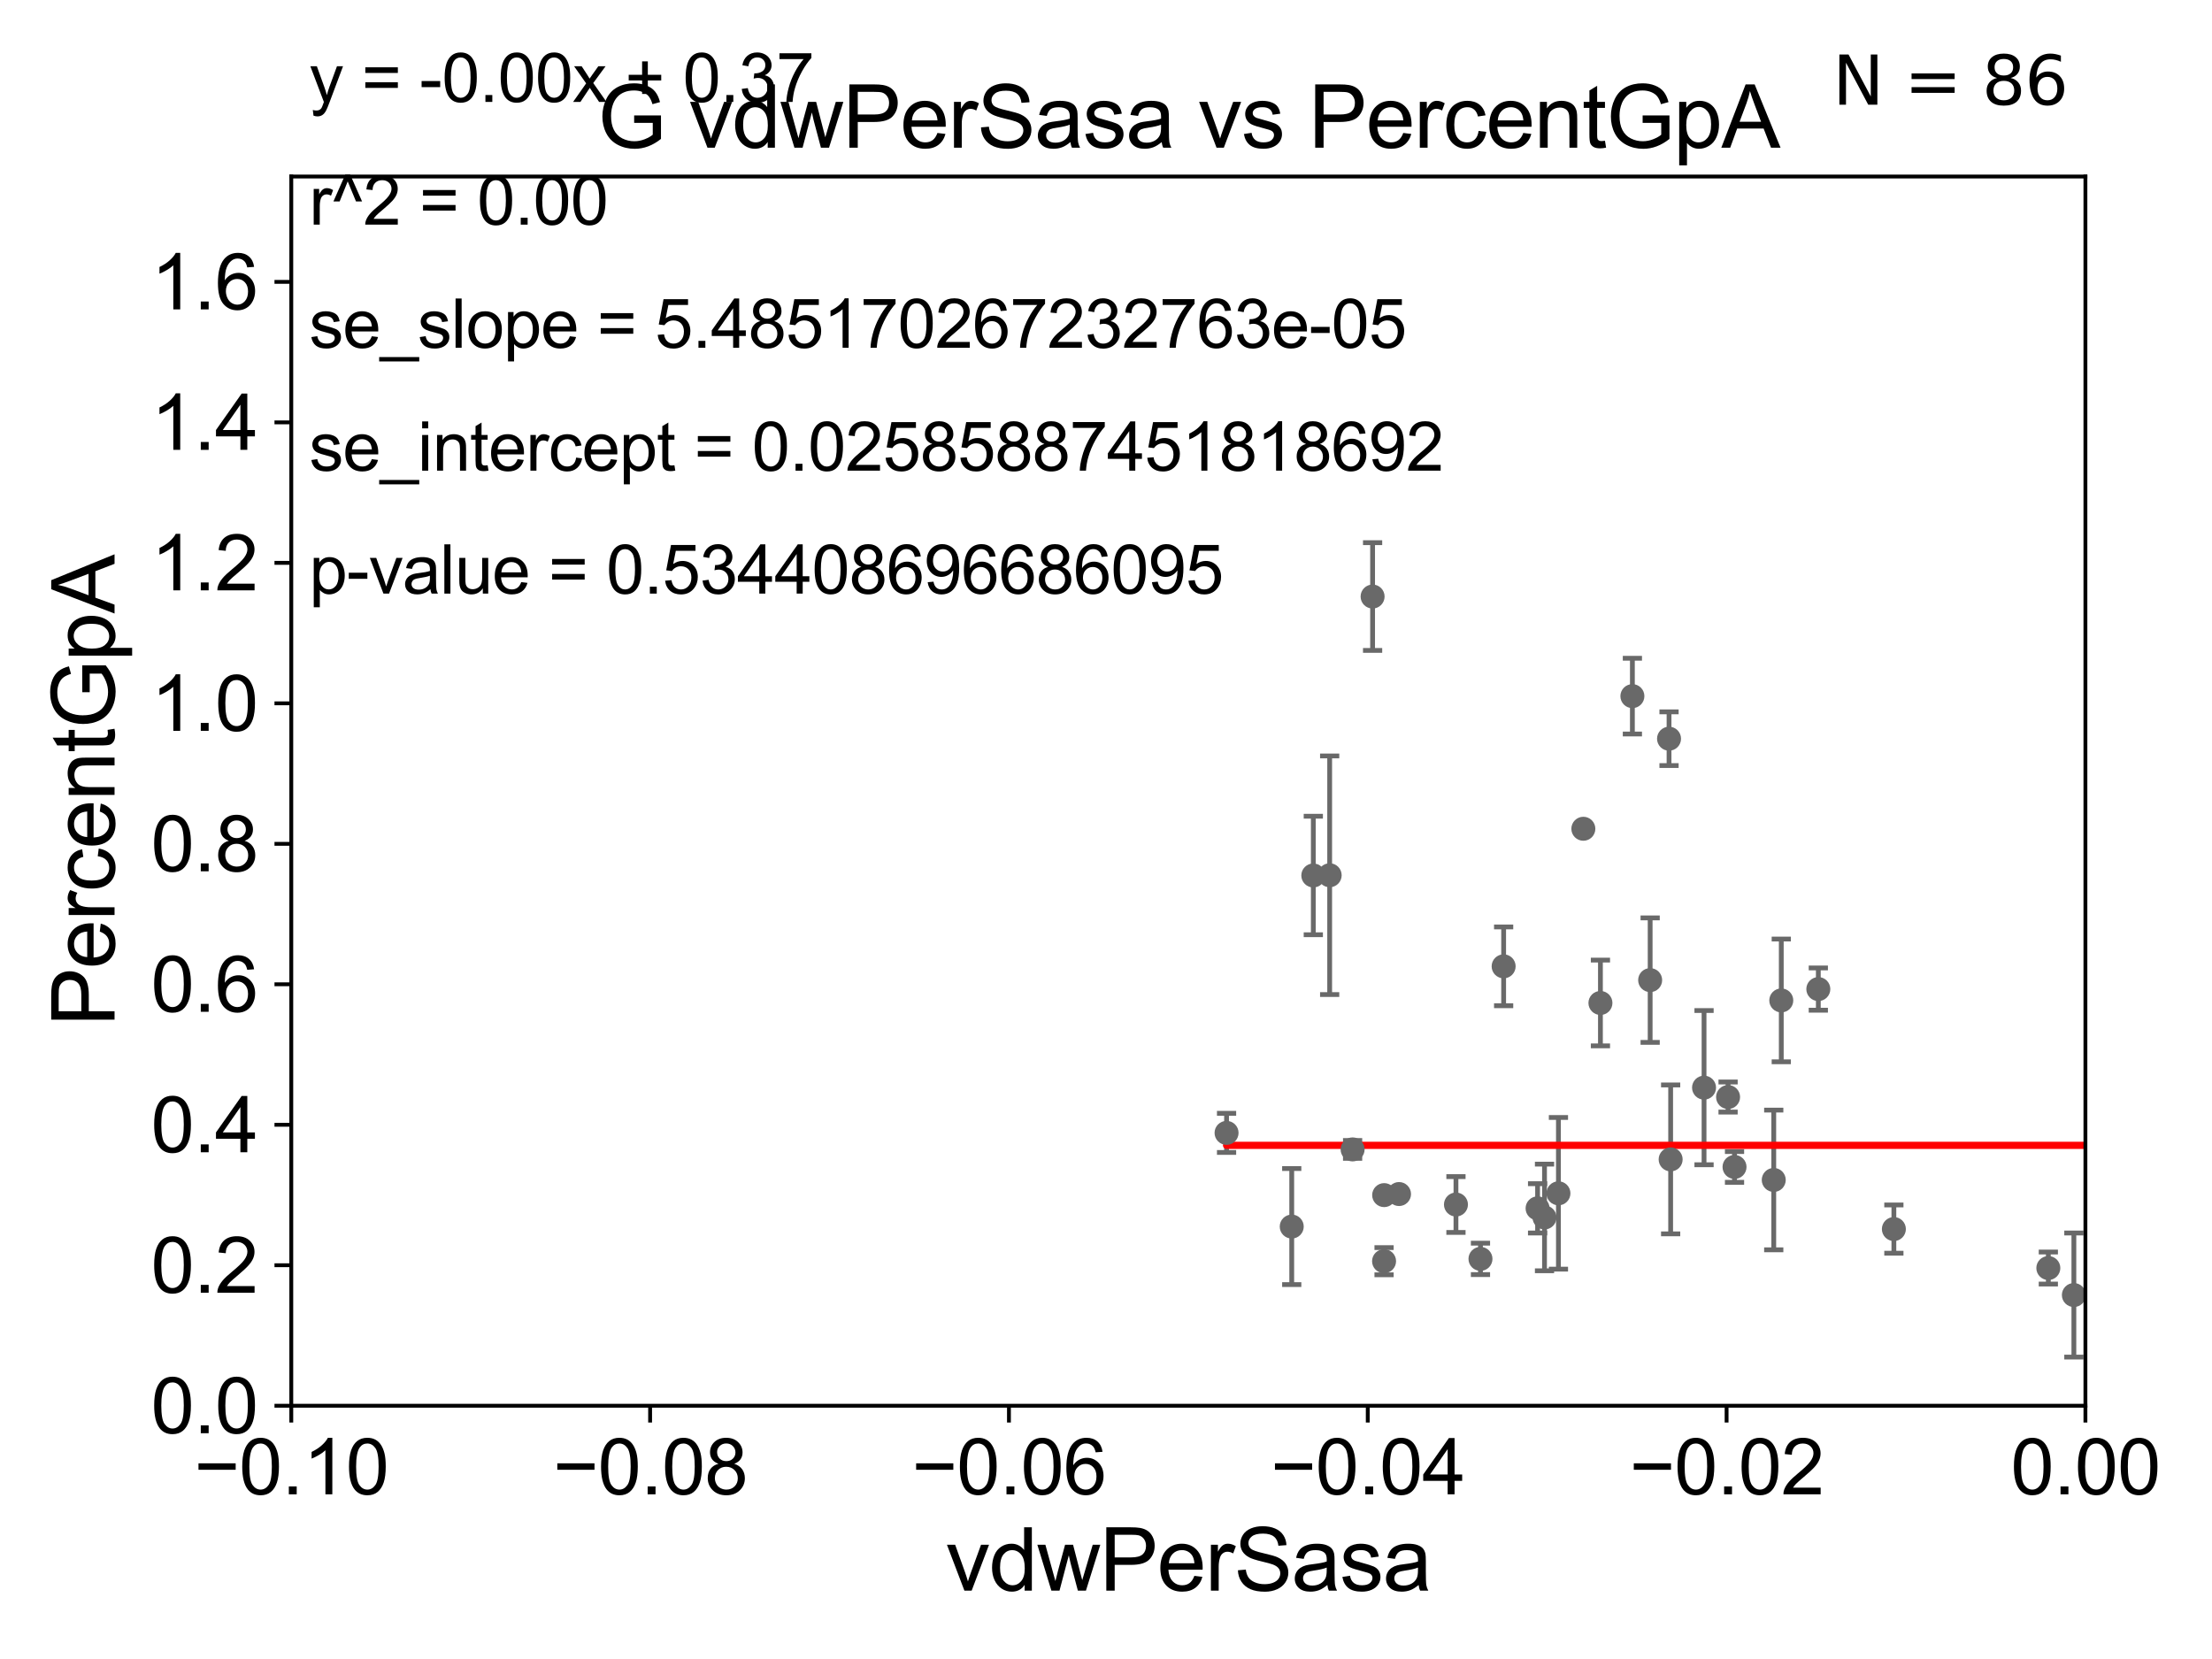 <?xml version="1.0" encoding="utf-8" standalone="no"?>
<!DOCTYPE svg PUBLIC "-//W3C//DTD SVG 1.1//EN"
  "http://www.w3.org/Graphics/SVG/1.1/DTD/svg11.dtd">
<svg xmlns:xlink="http://www.w3.org/1999/xlink" width="460.8pt" height="345.6pt" viewBox="0 0 460.8 345.6" xmlns="http://www.w3.org/2000/svg" version="1.1">
 <defs>
  <style type="text/css">*{stroke-linejoin: round; stroke-linecap: butt}</style>
 </defs>
 <g id="figure_1">
  <g id="patch_1">
   <path d="M 0 345.6 
L 460.8 345.6 
L 460.8 0 
L 0 0 
z
" style="fill: #ffffff"/>
  </g>
  <g id="axes_1">
   <g id="patch_2">
    <path d="M 60.68 292.84 
L 434.43 292.84 
L 434.43 36.775 
L 60.68 36.775 
z
" style="fill: #ffffff"/>
   </g>
   <g id="PathCollection_1">
    <defs>
     <path id="m79c2878905" d="M 0 1.118 
C 0.297 1.118 0.581 1 0.791 0.791 
C 1 0.581 1.118 0.297 1.118 0 
C 1.118 -0.297 1 -0.581 0.791 -0.791 
C 0.581 -1 0.297 -1.118 0 -1.118 
C -0.297 -1.118 -0.581 -1 -0.791 -0.791 
C -1 -0.581 -1.118 -0.297 -1.118 0 
C -1.118 0.297 -1 0.581 -0.791 0.791 
C -0.581 1 -0.297 1.118 0 1.118 
z
" style="stroke: #696969"/>
    </defs>
    <g clip-path="url(#p3f8dc1f34a)">
     <use xlink:href="#m79c2878905" x="361.333" y="243.098" style="fill: #696969; stroke: #696969"/>
     <use xlink:href="#m79c2878905" x="329.841" y="172.647" style="fill: #696969; stroke: #696969"/>
     <use xlink:href="#m79c2878905" x="255.515" y="235.999" style="fill: #696969; stroke: #696969"/>
     <use xlink:href="#m79c2878905" x="551.305" y="248.878" style="fill: #696969; stroke: #696969"/>
     <use xlink:href="#m79c2878905" x="33178.6" y="247.789" style="fill: #696969; stroke: #696969"/>
     <use xlink:href="#m79c2878905" x="33178.6" y="239.015" style="fill: #696969; stroke: #696969"/>
     <use xlink:href="#m79c2878905" x="2586.263" y="238.785" style="fill: #696969; stroke: #696969"/>
     <use xlink:href="#m79c2878905" x="33178.6" y="247.024" style="fill: #696969; stroke: #696969"/>
     <use xlink:href="#m79c2878905" x="33178.6" y="266.701" style="fill: #696969; stroke: #696969"/>
     <use xlink:href="#m79c2878905" x="519.776" y="265.72" style="fill: #696969; stroke: #696969"/>
     <use xlink:href="#m79c2878905" x="1137.804" y="266.286" style="fill: #696969; stroke: #696969"/>
     <use xlink:href="#m79c2878905" x="500.795" y="256.984" style="fill: #696969; stroke: #696969"/>
     <use xlink:href="#m79c2878905" x="783.01" y="255.601" style="fill: #696969; stroke: #696969"/>
     <use xlink:href="#m79c2878905" x="570.371" y="255.294" style="fill: #696969; stroke: #696969"/>
     <use xlink:href="#m79c2878905" x="9361.749" y="267.136" style="fill: #696969; stroke: #696969"/>
     <use xlink:href="#m79c2878905" x="354.984" y="226.576" style="fill: #696969; stroke: #696969"/>
     <use xlink:href="#m79c2878905" x="554.219" y="258.495" style="fill: #696969; stroke: #696969"/>
     <use xlink:href="#m79c2878905" x="288.346" y="248.964" style="fill: #696969; stroke: #696969"/>
     <use xlink:href="#m79c2878905" x="438.106" y="248.303" style="fill: #696969; stroke: #696969"/>
     <use xlink:href="#m79c2878905" x="502.962" y="223.65" style="fill: #696969; stroke: #696969"/>
     <use xlink:href="#m79c2878905" x="21879.995" y="170.644" style="fill: #696969; stroke: #696969"/>
     <use xlink:href="#m79c2878905" x="458.239" y="238.43" style="fill: #696969; stroke: #696969"/>
     <use xlink:href="#m79c2878905" x="432.026" y="269.78" style="fill: #696969; stroke: #696969"/>
     <use xlink:href="#m79c2878905" x="3396.624" y="214.837" style="fill: #696969; stroke: #696969"/>
     <use xlink:href="#m79c2878905" x="426.705" y="264.156" style="fill: #696969; stroke: #696969"/>
     <use xlink:href="#m79c2878905" x="269.092" y="255.516" style="fill: #696969; stroke: #696969"/>
     <use xlink:href="#m79c2878905" x="320.308" y="251.719" style="fill: #696969; stroke: #696969"/>
     <use xlink:href="#m79c2878905" x="672.583" y="258.757" style="fill: #696969; stroke: #696969"/>
     <use xlink:href="#m79c2878905" x="291.442" y="248.741" style="fill: #696969; stroke: #696969"/>
     <use xlink:href="#m79c2878905" x="285.937" y="124.27" style="fill: #696969; stroke: #696969"/>
     <use xlink:href="#m79c2878905" x="308.41" y="262.247" style="fill: #696969; stroke: #696969"/>
     <use xlink:href="#m79c2878905" x="842.453" y="255.461" style="fill: #696969; stroke: #696969"/>
     <use xlink:href="#m79c2878905" x="1323.354" y="273.868" style="fill: #696969; stroke: #696969"/>
     <use xlink:href="#m79c2878905" x="273.587" y="182.377" style="fill: #696969; stroke: #696969"/>
     <use xlink:href="#m79c2878905" x="347.691" y="153.884" style="fill: #696969; stroke: #696969"/>
     <use xlink:href="#m79c2878905" x="9239.172" y="188.992" style="fill: #696969; stroke: #696969"/>
     <use xlink:href="#m79c2878905" x="369.504" y="245.805" style="fill: #696969; stroke: #696969"/>
     <use xlink:href="#m79c2878905" x="515.315" y="254.178" style="fill: #696969; stroke: #696969"/>
     <use xlink:href="#m79c2878905" x="1223.226" y="240.802" style="fill: #696969; stroke: #696969"/>
     <use xlink:href="#m79c2878905" x="529.142" y="252.556" style="fill: #696969; stroke: #696969"/>
     <use xlink:href="#m79c2878905" x="313.235" y="201.305" style="fill: #696969; stroke: #696969"/>
     <use xlink:href="#m79c2878905" x="530.926" y="256.499" style="fill: #696969; stroke: #696969"/>
     <use xlink:href="#m79c2878905" x="701.884" y="177.251" style="fill: #696969; stroke: #696969"/>
     <use xlink:href="#m79c2878905" x="18799.736" y="180.884" style="fill: #696969; stroke: #696969"/>
     <use xlink:href="#m79c2878905" x="456.59" y="242.882" style="fill: #696969; stroke: #696969"/>
     <use xlink:href="#m79c2878905" x="821.899" y="246.482" style="fill: #696969; stroke: #696969"/>
     <use xlink:href="#m79c2878905" x="1409.671" y="259.85" style="fill: #696969; stroke: #696969"/>
     <use xlink:href="#m79c2878905" x="33178.6" y="271.785" style="fill: #696969; stroke: #696969"/>
     <use xlink:href="#m79c2878905" x="33178.6" y="272.568" style="fill: #696969; stroke: #696969"/>
     <use xlink:href="#m79c2878905" x="623.373" y="264.219" style="fill: #696969; stroke: #696969"/>
     <use xlink:href="#m79c2878905" x="1775.048" y="268.461" style="fill: #696969; stroke: #696969"/>
     <use xlink:href="#m79c2878905" x="33178.6" y="268.339" style="fill: #696969; stroke: #696969"/>
     <use xlink:href="#m79c2878905" x="33178.6" y="206.647" style="fill: #696969; stroke: #696969"/>
     <use xlink:href="#m79c2878905" x="378.79" y="206.043" style="fill: #696969; stroke: #696969"/>
     <use xlink:href="#m79c2878905" x="33178.6" y="207.221" style="fill: #696969; stroke: #696969"/>
     <use xlink:href="#m79c2878905" x="33178.6" y="165.992" style="fill: #696969; stroke: #696969"/>
     <use xlink:href="#m79c2878905" x="542.85" y="163.969" style="fill: #696969; stroke: #696969"/>
     <use xlink:href="#m79c2878905" x="288.326" y="262.729" style="fill: #696969; stroke: #696969"/>
     <use xlink:href="#m79c2878905" x="972.966" y="271.795" style="fill: #696969; stroke: #696969"/>
     <use xlink:href="#m79c2878905" x="321.751" y="253.619" style="fill: #696969; stroke: #696969"/>
     <use xlink:href="#m79c2878905" x="33178.6" y="253.605" style="fill: #696969; stroke: #696969"/>
     <use xlink:href="#m79c2878905" x="33178.6" y="270.328" style="fill: #696969; stroke: #696969"/>
     <use xlink:href="#m79c2878905" x="23199.341" y="270.344" style="fill: #696969; stroke: #696969"/>
     <use xlink:href="#m79c2878905" x="394.529" y="256.035" style="fill: #696969; stroke: #696969"/>
     <use xlink:href="#m79c2878905" x="1510.613" y="270.162" style="fill: #696969; stroke: #696969"/>
     <use xlink:href="#m79c2878905" x="803.524" y="248.255" style="fill: #696969; stroke: #696969"/>
     <use xlink:href="#m79c2878905" x="33178.6" y="249.472" style="fill: #696969; stroke: #696969"/>
     <use xlink:href="#m79c2878905" x="33178.6" y="257.842" style="fill: #696969; stroke: #696969"/>
     <use xlink:href="#m79c2878905" x="2128.268" y="257.277" style="fill: #696969; stroke: #696969"/>
     <use xlink:href="#m79c2878905" x="33178.6" y="252.61" style="fill: #696969; stroke: #696969"/>
     <use xlink:href="#m79c2878905" x="33178.6" y="252.256" style="fill: #696969; stroke: #696969"/>
     <use xlink:href="#m79c2878905" x="774.156" y="251.853" style="fill: #696969; stroke: #696969"/>
     <use xlink:href="#m79c2878905" x="709.5" y="262.115" style="fill: #696969; stroke: #696969"/>
     <use xlink:href="#m79c2878905" x="441.112" y="251.717" style="fill: #696969; stroke: #696969"/>
     <use xlink:href="#m79c2878905" x="1037.906" y="250.581" style="fill: #696969; stroke: #696969"/>
     <use xlink:href="#m79c2878905" x="348.026" y="241.523" style="fill: #696969; stroke: #696969"/>
     <use xlink:href="#m79c2878905" x="8390.07" y="264.146" style="fill: #696969; stroke: #696969"/>
     <use xlink:href="#m79c2878905" x="324.65" y="248.588" style="fill: #696969; stroke: #696969"/>
     <use xlink:href="#m79c2878905" x="281.773" y="239.442" style="fill: #696969; stroke: #696969"/>
     <use xlink:href="#m79c2878905" x="303.302" y="250.925" style="fill: #696969; stroke: #696969"/>
     <use xlink:href="#m79c2878905" x="855.173" y="258.056" style="fill: #696969; stroke: #696969"/>
     <use xlink:href="#m79c2878905" x="371.073" y="208.407" style="fill: #696969; stroke: #696969"/>
     <use xlink:href="#m79c2878905" x="343.757" y="204.178" style="fill: #696969; stroke: #696969"/>
     <use xlink:href="#m79c2878905" x="457.919" y="262.593" style="fill: #696969; stroke: #696969"/>
     <use xlink:href="#m79c2878905" x="333.4" y="208.938" style="fill: #696969; stroke: #696969"/>
     <use xlink:href="#m79c2878905" x="5973.367" y="258.335" style="fill: #696969; stroke: #696969"/>
     <use xlink:href="#m79c2878905" x="1160.465" y="274.495" style="fill: #696969; stroke: #696969"/>
     <use xlink:href="#m79c2878905" x="276.994" y="182.332" style="fill: #696969; stroke: #696969"/>
     <use xlink:href="#m79c2878905" x="1013.122" y="145.405" style="fill: #696969; stroke: #696969"/>
     <use xlink:href="#m79c2878905" x="359.991" y="228.533" style="fill: #696969; stroke: #696969"/>
     <use xlink:href="#m79c2878905" x="1192.419" y="259.868" style="fill: #696969; stroke: #696969"/>
     <use xlink:href="#m79c2878905" x="340.057" y="145.017" style="fill: #696969; stroke: #696969"/>
     <use xlink:href="#m79c2878905" x="33178.6" y="154.617" style="fill: #696969; stroke: #696969"/>
    </g>
   </g>
   <g id="matplotlib.axis_1">
    <g id="xtick_1">
     <g id="line2d_1">
      <defs>
       <path id="md101d09134" d="M 0 0 
L 0 3.5 
" style="stroke: #000000; stroke-width: 0.8"/>
      </defs>
      <g>
       <use xlink:href="#md101d09134" x="60.68" y="292.84" style="stroke: #000000; stroke-width: 0.8"/>
      </g>
     </g>
     <g id="text_1">
      <!-- −0.10 -->
      <g transform="translate(40.439 311.293)scale(0.16 -0.16)">
       <defs>
        <path id="ArialMT-2212" d="M 3381 1997 
L 356 1997 
L 356 2522 
L 3381 2522 
L 3381 1997 
z
" transform="scale(0.016)"/>
        <path id="ArialMT-30" d="M 266 2259 
Q 266 3072 433 3567 
Q 600 4063 929 4331 
Q 1259 4600 1759 4600 
Q 2128 4600 2406 4451 
Q 2684 4303 2865 4023 
Q 3047 3744 3150 3342 
Q 3253 2941 3253 2259 
Q 3253 1453 3087 958 
Q 2922 463 2592 192 
Q 2263 -78 1759 -78 
Q 1097 -78 719 397 
Q 266 969 266 2259 
z
M 844 2259 
Q 844 1131 1108 757 
Q 1372 384 1759 384 
Q 2147 384 2411 759 
Q 2675 1134 2675 2259 
Q 2675 3391 2411 3762 
Q 2147 4134 1753 4134 
Q 1366 4134 1134 3806 
Q 844 3388 844 2259 
z
" transform="scale(0.016)"/>
        <path id="ArialMT-2e" d="M 581 0 
L 581 641 
L 1222 641 
L 1222 0 
L 581 0 
z
" transform="scale(0.016)"/>
        <path id="ArialMT-31" d="M 2384 0 
L 1822 0 
L 1822 3584 
Q 1619 3391 1289 3197 
Q 959 3003 697 2906 
L 697 3450 
Q 1169 3672 1522 3987 
Q 1875 4303 2022 4600 
L 2384 4600 
L 2384 0 
z
" transform="scale(0.016)"/>
       </defs>
       <use xlink:href="#ArialMT-2212"/>
       <use xlink:href="#ArialMT-30" x="58.398"/>
       <use xlink:href="#ArialMT-2e" x="114.014"/>
       <use xlink:href="#ArialMT-31" x="141.797"/>
       <use xlink:href="#ArialMT-30" x="197.412"/>
      </g>
     </g>
    </g>
    <g id="xtick_2">
     <g id="line2d_2">
      <g>
       <use xlink:href="#md101d09134" x="135.43" y="292.84" style="stroke: #000000; stroke-width: 0.8"/>
      </g>
     </g>
     <g id="text_2">
      <!-- −0.08 -->
      <g transform="translate(115.189 311.293)scale(0.16 -0.16)">
       <defs>
        <path id="ArialMT-38" d="M 1131 2484 
Q 781 2613 612 2850 
Q 444 3088 444 3419 
Q 444 3919 803 4259 
Q 1163 4600 1759 4600 
Q 2359 4600 2725 4251 
Q 3091 3903 3091 3403 
Q 3091 3084 2923 2848 
Q 2756 2613 2416 2484 
Q 2838 2347 3058 2040 
Q 3278 1734 3278 1309 
Q 3278 722 2862 322 
Q 2447 -78 1769 -78 
Q 1091 -78 675 323 
Q 259 725 259 1325 
Q 259 1772 486 2073 
Q 713 2375 1131 2484 
z
M 1019 3438 
Q 1019 3113 1228 2906 
Q 1438 2700 1772 2700 
Q 2097 2700 2305 2904 
Q 2513 3109 2513 3406 
Q 2513 3716 2298 3927 
Q 2084 4138 1766 4138 
Q 1444 4138 1231 3931 
Q 1019 3725 1019 3438 
z
M 838 1322 
Q 838 1081 952 856 
Q 1066 631 1291 507 
Q 1516 384 1775 384 
Q 2178 384 2440 643 
Q 2703 903 2703 1303 
Q 2703 1709 2433 1975 
Q 2163 2241 1756 2241 
Q 1359 2241 1098 1978 
Q 838 1716 838 1322 
z
" transform="scale(0.016)"/>
       </defs>
       <use xlink:href="#ArialMT-2212"/>
       <use xlink:href="#ArialMT-30" x="58.398"/>
       <use xlink:href="#ArialMT-2e" x="114.014"/>
       <use xlink:href="#ArialMT-30" x="141.797"/>
       <use xlink:href="#ArialMT-38" x="197.412"/>
      </g>
     </g>
    </g>
    <g id="xtick_3">
     <g id="line2d_3">
      <g>
       <use xlink:href="#md101d09134" x="210.18" y="292.84" style="stroke: #000000; stroke-width: 0.8"/>
      </g>
     </g>
     <g id="text_3">
      <!-- −0.06 -->
      <g transform="translate(189.939 311.293)scale(0.16 -0.16)">
       <defs>
        <path id="ArialMT-36" d="M 3184 3459 
L 2625 3416 
Q 2550 3747 2413 3897 
Q 2184 4138 1850 4138 
Q 1581 4138 1378 3988 
Q 1113 3794 959 3422 
Q 806 3050 800 2363 
Q 1003 2672 1297 2822 
Q 1591 2972 1913 2972 
Q 2475 2972 2870 2558 
Q 3266 2144 3266 1488 
Q 3266 1056 3080 686 
Q 2894 316 2569 119 
Q 2244 -78 1831 -78 
Q 1128 -78 684 439 
Q 241 956 241 2144 
Q 241 3472 731 4075 
Q 1159 4600 1884 4600 
Q 2425 4600 2770 4297 
Q 3116 3994 3184 3459 
z
M 888 1484 
Q 888 1194 1011 928 
Q 1134 663 1356 523 
Q 1578 384 1822 384 
Q 2178 384 2434 671 
Q 2691 959 2691 1453 
Q 2691 1928 2437 2201 
Q 2184 2475 1800 2475 
Q 1419 2475 1153 2201 
Q 888 1928 888 1484 
z
" transform="scale(0.016)"/>
       </defs>
       <use xlink:href="#ArialMT-2212"/>
       <use xlink:href="#ArialMT-30" x="58.398"/>
       <use xlink:href="#ArialMT-2e" x="114.014"/>
       <use xlink:href="#ArialMT-30" x="141.797"/>
       <use xlink:href="#ArialMT-36" x="197.412"/>
      </g>
     </g>
    </g>
    <g id="xtick_4">
     <g id="line2d_4">
      <g>
       <use xlink:href="#md101d09134" x="284.93" y="292.84" style="stroke: #000000; stroke-width: 0.8"/>
      </g>
     </g>
     <g id="text_4">
      <!-- −0.04 -->
      <g transform="translate(264.689 311.293)scale(0.16 -0.16)">
       <defs>
        <path id="ArialMT-34" d="M 2069 0 
L 2069 1097 
L 81 1097 
L 81 1613 
L 2172 4581 
L 2631 4581 
L 2631 1613 
L 3250 1613 
L 3250 1097 
L 2631 1097 
L 2631 0 
L 2069 0 
z
M 2069 1613 
L 2069 3678 
L 634 1613 
L 2069 1613 
z
" transform="scale(0.016)"/>
       </defs>
       <use xlink:href="#ArialMT-2212"/>
       <use xlink:href="#ArialMT-30" x="58.398"/>
       <use xlink:href="#ArialMT-2e" x="114.014"/>
       <use xlink:href="#ArialMT-30" x="141.797"/>
       <use xlink:href="#ArialMT-34" x="197.412"/>
      </g>
     </g>
    </g>
    <g id="xtick_5">
     <g id="line2d_5">
      <g>
       <use xlink:href="#md101d09134" x="359.68" y="292.84" style="stroke: #000000; stroke-width: 0.8"/>
      </g>
     </g>
     <g id="text_5">
      <!-- −0.02 -->
      <g transform="translate(339.439 311.293)scale(0.16 -0.16)">
       <defs>
        <path id="ArialMT-32" d="M 3222 541 
L 3222 0 
L 194 0 
Q 188 203 259 391 
Q 375 700 629 1000 
Q 884 1300 1366 1694 
Q 2113 2306 2375 2664 
Q 2638 3022 2638 3341 
Q 2638 3675 2398 3904 
Q 2159 4134 1775 4134 
Q 1369 4134 1125 3890 
Q 881 3647 878 3216 
L 300 3275 
Q 359 3922 746 4261 
Q 1134 4600 1788 4600 
Q 2447 4600 2831 4234 
Q 3216 3869 3216 3328 
Q 3216 3053 3103 2787 
Q 2991 2522 2730 2228 
Q 2469 1934 1863 1422 
Q 1356 997 1212 845 
Q 1069 694 975 541 
L 3222 541 
z
" transform="scale(0.016)"/>
       </defs>
       <use xlink:href="#ArialMT-2212"/>
       <use xlink:href="#ArialMT-30" x="58.398"/>
       <use xlink:href="#ArialMT-2e" x="114.014"/>
       <use xlink:href="#ArialMT-30" x="141.797"/>
       <use xlink:href="#ArialMT-32" x="197.412"/>
      </g>
     </g>
    </g>
    <g id="xtick_6">
     <g id="line2d_6">
      <g>
       <use xlink:href="#md101d09134" x="434.43" y="292.84" style="stroke: #000000; stroke-width: 0.8"/>
      </g>
     </g>
     <g id="text_6">
      <!-- 0.00 -->
      <g transform="translate(418.861 311.293)scale(0.16 -0.16)">
       <use xlink:href="#ArialMT-30"/>
       <use xlink:href="#ArialMT-2e" x="55.615"/>
       <use xlink:href="#ArialMT-30" x="83.398"/>
       <use xlink:href="#ArialMT-30" x="139.014"/>
      </g>
     </g>
    </g>
    <g id="text_7">
     <!-- vdwPerSasa -->
     <g transform="translate(197.033 331.357)scale(0.18 -0.18)">
      <defs>
       <path id="ArialMT-76" d="M 1344 0 
L 81 3319 
L 675 3319 
L 1388 1331 
Q 1503 1009 1600 663 
Q 1675 925 1809 1294 
L 2547 3319 
L 3125 3319 
L 1869 0 
L 1344 0 
z
" transform="scale(0.016)"/>
       <path id="ArialMT-64" d="M 2575 0 
L 2575 419 
Q 2259 -75 1647 -75 
Q 1250 -75 917 144 
Q 584 363 401 755 
Q 219 1147 219 1656 
Q 219 2153 384 2558 
Q 550 2963 881 3178 
Q 1213 3394 1622 3394 
Q 1922 3394 2156 3267 
Q 2391 3141 2538 2938 
L 2538 4581 
L 3097 4581 
L 3097 0 
L 2575 0 
z
M 797 1656 
Q 797 1019 1065 703 
Q 1334 388 1700 388 
Q 2069 388 2326 689 
Q 2584 991 2584 1609 
Q 2584 2291 2321 2609 
Q 2059 2928 1675 2928 
Q 1300 2928 1048 2622 
Q 797 2316 797 1656 
z
" transform="scale(0.016)"/>
       <path id="ArialMT-77" d="M 1034 0 
L 19 3319 
L 600 3319 
L 1128 1403 
L 1325 691 
Q 1338 744 1497 1375 
L 2025 3319 
L 2603 3319 
L 3100 1394 
L 3266 759 
L 3456 1400 
L 4025 3319 
L 4572 3319 
L 3534 0 
L 2950 0 
L 2422 1988 
L 2294 2553 
L 1622 0 
L 1034 0 
z
" transform="scale(0.016)"/>
       <path id="ArialMT-50" d="M 494 0 
L 494 4581 
L 2222 4581 
Q 2678 4581 2919 4538 
Q 3256 4481 3484 4323 
Q 3713 4166 3852 3881 
Q 3991 3597 3991 3256 
Q 3991 2672 3619 2267 
Q 3247 1863 2275 1863 
L 1100 1863 
L 1100 0 
L 494 0 
z
M 1100 2403 
L 2284 2403 
Q 2872 2403 3119 2622 
Q 3366 2841 3366 3238 
Q 3366 3525 3220 3729 
Q 3075 3934 2838 4000 
Q 2684 4041 2272 4041 
L 1100 4041 
L 1100 2403 
z
" transform="scale(0.016)"/>
       <path id="ArialMT-65" d="M 2694 1069 
L 3275 997 
Q 3138 488 2766 206 
Q 2394 -75 1816 -75 
Q 1088 -75 661 373 
Q 234 822 234 1631 
Q 234 2469 665 2931 
Q 1097 3394 1784 3394 
Q 2450 3394 2872 2941 
Q 3294 2488 3294 1666 
Q 3294 1616 3291 1516 
L 816 1516 
Q 847 969 1125 678 
Q 1403 388 1819 388 
Q 2128 388 2347 550 
Q 2566 713 2694 1069 
z
M 847 1978 
L 2700 1978 
Q 2663 2397 2488 2606 
Q 2219 2931 1791 2931 
Q 1403 2931 1139 2672 
Q 875 2413 847 1978 
z
" transform="scale(0.016)"/>
       <path id="ArialMT-72" d="M 416 0 
L 416 3319 
L 922 3319 
L 922 2816 
Q 1116 3169 1280 3281 
Q 1444 3394 1641 3394 
Q 1925 3394 2219 3213 
L 2025 2691 
Q 1819 2813 1613 2813 
Q 1428 2813 1281 2702 
Q 1134 2591 1072 2394 
Q 978 2094 978 1738 
L 978 0 
L 416 0 
z
" transform="scale(0.016)"/>
       <path id="ArialMT-53" d="M 288 1472 
L 859 1522 
Q 900 1178 1048 958 
Q 1197 738 1509 602 
Q 1822 466 2213 466 
Q 2559 466 2825 569 
Q 3091 672 3220 851 
Q 3350 1031 3350 1244 
Q 3350 1459 3225 1620 
Q 3100 1781 2813 1891 
Q 2628 1963 1997 2114 
Q 1366 2266 1113 2400 
Q 784 2572 623 2826 
Q 463 3081 463 3397 
Q 463 3744 659 4045 
Q 856 4347 1234 4503 
Q 1613 4659 2075 4659 
Q 2584 4659 2973 4495 
Q 3363 4331 3572 4012 
Q 3781 3694 3797 3291 
L 3216 3247 
Q 3169 3681 2898 3903 
Q 2628 4125 2100 4125 
Q 1550 4125 1298 3923 
Q 1047 3722 1047 3438 
Q 1047 3191 1225 3031 
Q 1400 2872 2139 2705 
Q 2878 2538 3153 2413 
Q 3553 2228 3743 1945 
Q 3934 1663 3934 1294 
Q 3934 928 3725 604 
Q 3516 281 3123 101 
Q 2731 -78 2241 -78 
Q 1619 -78 1198 103 
Q 778 284 539 648 
Q 300 1013 288 1472 
z
" transform="scale(0.016)"/>
       <path id="ArialMT-61" d="M 2588 409 
Q 2275 144 1986 34 
Q 1697 -75 1366 -75 
Q 819 -75 525 192 
Q 231 459 231 875 
Q 231 1119 342 1320 
Q 453 1522 633 1644 
Q 813 1766 1038 1828 
Q 1203 1872 1538 1913 
Q 2219 1994 2541 2106 
Q 2544 2222 2544 2253 
Q 2544 2597 2384 2738 
Q 2169 2928 1744 2928 
Q 1347 2928 1158 2789 
Q 969 2650 878 2297 
L 328 2372 
Q 403 2725 575 2942 
Q 747 3159 1072 3276 
Q 1397 3394 1825 3394 
Q 2250 3394 2515 3294 
Q 2781 3194 2906 3042 
Q 3031 2891 3081 2659 
Q 3109 2516 3109 2141 
L 3109 1391 
Q 3109 606 3145 398 
Q 3181 191 3288 0 
L 2700 0 
Q 2613 175 2588 409 
z
M 2541 1666 
Q 2234 1541 1622 1453 
Q 1275 1403 1131 1340 
Q 988 1278 909 1158 
Q 831 1038 831 891 
Q 831 666 1001 516 
Q 1172 366 1500 366 
Q 1825 366 2078 508 
Q 2331 650 2450 897 
Q 2541 1088 2541 1459 
L 2541 1666 
z
" transform="scale(0.016)"/>
       <path id="ArialMT-73" d="M 197 991 
L 753 1078 
Q 800 744 1014 566 
Q 1228 388 1613 388 
Q 2000 388 2187 545 
Q 2375 703 2375 916 
Q 2375 1106 2209 1216 
Q 2094 1291 1634 1406 
Q 1016 1563 777 1677 
Q 538 1791 414 1992 
Q 291 2194 291 2438 
Q 291 2659 392 2848 
Q 494 3038 669 3163 
Q 800 3259 1026 3326 
Q 1253 3394 1513 3394 
Q 1903 3394 2198 3281 
Q 2494 3169 2634 2976 
Q 2775 2784 2828 2463 
L 2278 2388 
Q 2241 2644 2061 2787 
Q 1881 2931 1553 2931 
Q 1166 2931 1000 2803 
Q 834 2675 834 2503 
Q 834 2394 903 2306 
Q 972 2216 1119 2156 
Q 1203 2125 1616 2013 
Q 2213 1853 2448 1751 
Q 2684 1650 2818 1456 
Q 2953 1263 2953 975 
Q 2953 694 2789 445 
Q 2625 197 2315 61 
Q 2006 -75 1616 -75 
Q 969 -75 630 194 
Q 291 463 197 991 
z
" transform="scale(0.016)"/>
      </defs>
      <use xlink:href="#ArialMT-76"/>
      <use xlink:href="#ArialMT-64" x="50"/>
      <use xlink:href="#ArialMT-77" x="105.615"/>
      <use xlink:href="#ArialMT-50" x="177.832"/>
      <use xlink:href="#ArialMT-65" x="244.531"/>
      <use xlink:href="#ArialMT-72" x="300.146"/>
      <use xlink:href="#ArialMT-53" x="333.447"/>
      <use xlink:href="#ArialMT-61" x="400.146"/>
      <use xlink:href="#ArialMT-73" x="455.762"/>
      <use xlink:href="#ArialMT-61" x="505.762"/>
     </g>
    </g>
   </g>
   <g id="matplotlib.axis_2">
    <g id="ytick_1">
     <g id="line2d_7">
      <defs>
       <path id="m29093e03b7" d="M 0 0 
L -3.5 0 
" style="stroke: #000000; stroke-width: 0.8"/>
      </defs>
      <g>
       <use xlink:href="#m29093e03b7" x="60.68" y="292.84" style="stroke: #000000; stroke-width: 0.8"/>
      </g>
     </g>
     <g id="text_8">
      <!-- 0.0 -->
      <g transform="translate(31.44 298.566)scale(0.16 -0.16)">
       <use xlink:href="#ArialMT-30"/>
       <use xlink:href="#ArialMT-2e" x="55.615"/>
       <use xlink:href="#ArialMT-30" x="83.398"/>
      </g>
     </g>
    </g>
    <g id="ytick_2">
     <g id="line2d_8">
      <g>
       <use xlink:href="#m29093e03b7" x="60.68" y="263.575" style="stroke: #000000; stroke-width: 0.8"/>
      </g>
     </g>
     <g id="text_9">
      <!-- 0.2 -->
      <g transform="translate(31.44 269.302)scale(0.16 -0.16)">
       <use xlink:href="#ArialMT-30"/>
       <use xlink:href="#ArialMT-2e" x="55.615"/>
       <use xlink:href="#ArialMT-32" x="83.398"/>
      </g>
     </g>
    </g>
    <g id="ytick_3">
     <g id="line2d_9">
      <g>
       <use xlink:href="#m29093e03b7" x="60.68" y="234.311" style="stroke: #000000; stroke-width: 0.8"/>
      </g>
     </g>
     <g id="text_10">
      <!-- 0.4 -->
      <g transform="translate(31.44 240.037)scale(0.16 -0.16)">
       <use xlink:href="#ArialMT-30"/>
       <use xlink:href="#ArialMT-2e" x="55.615"/>
       <use xlink:href="#ArialMT-34" x="83.398"/>
      </g>
     </g>
    </g>
    <g id="ytick_4">
     <g id="line2d_10">
      <g>
       <use xlink:href="#m29093e03b7" x="60.68" y="205.046" style="stroke: #000000; stroke-width: 0.8"/>
      </g>
     </g>
     <g id="text_11">
      <!-- 0.6 -->
      <g transform="translate(31.44 210.772)scale(0.16 -0.16)">
       <use xlink:href="#ArialMT-30"/>
       <use xlink:href="#ArialMT-2e" x="55.615"/>
       <use xlink:href="#ArialMT-36" x="83.398"/>
      </g>
     </g>
    </g>
    <g id="ytick_5">
     <g id="line2d_11">
      <g>
       <use xlink:href="#m29093e03b7" x="60.68" y="175.782" style="stroke: #000000; stroke-width: 0.8"/>
      </g>
     </g>
     <g id="text_12">
      <!-- 0.8 -->
      <g transform="translate(31.44 181.508)scale(0.16 -0.16)">
       <use xlink:href="#ArialMT-30"/>
       <use xlink:href="#ArialMT-2e" x="55.615"/>
       <use xlink:href="#ArialMT-38" x="83.398"/>
      </g>
     </g>
    </g>
    <g id="ytick_6">
     <g id="line2d_12">
      <g>
       <use xlink:href="#m29093e03b7" x="60.68" y="146.517" style="stroke: #000000; stroke-width: 0.8"/>
      </g>
     </g>
     <g id="text_13">
      <!-- 1.0 -->
      <g transform="translate(31.44 152.243)scale(0.16 -0.16)">
       <use xlink:href="#ArialMT-31"/>
       <use xlink:href="#ArialMT-2e" x="55.615"/>
       <use xlink:href="#ArialMT-30" x="83.398"/>
      </g>
     </g>
    </g>
    <g id="ytick_7">
     <g id="line2d_13">
      <g>
       <use xlink:href="#m29093e03b7" x="60.68" y="117.252" style="stroke: #000000; stroke-width: 0.8"/>
      </g>
     </g>
     <g id="text_14">
      <!-- 1.2 -->
      <g transform="translate(31.44 122.979)scale(0.16 -0.16)">
       <use xlink:href="#ArialMT-31"/>
       <use xlink:href="#ArialMT-2e" x="55.615"/>
       <use xlink:href="#ArialMT-32" x="83.398"/>
      </g>
     </g>
    </g>
    <g id="ytick_8">
     <g id="line2d_14">
      <g>
       <use xlink:href="#m29093e03b7" x="60.68" y="87.988" style="stroke: #000000; stroke-width: 0.8"/>
      </g>
     </g>
     <g id="text_15">
      <!-- 1.4 -->
      <g transform="translate(31.44 93.714)scale(0.16 -0.16)">
       <use xlink:href="#ArialMT-31"/>
       <use xlink:href="#ArialMT-2e" x="55.615"/>
       <use xlink:href="#ArialMT-34" x="83.398"/>
      </g>
     </g>
    </g>
    <g id="ytick_9">
     <g id="line2d_15">
      <g>
       <use xlink:href="#m29093e03b7" x="60.68" y="58.723" style="stroke: #000000; stroke-width: 0.8"/>
      </g>
     </g>
     <g id="text_16">
      <!-- 1.6 -->
      <g transform="translate(31.44 64.45)scale(0.16 -0.16)">
       <use xlink:href="#ArialMT-31"/>
       <use xlink:href="#ArialMT-2e" x="55.615"/>
       <use xlink:href="#ArialMT-36" x="83.398"/>
      </g>
     </g>
    </g>
    <g id="text_17">
     <!-- PercentGpA -->
     <g transform="translate(23.863 213.831)rotate(-90)scale(0.18 -0.18)">
      <defs>
       <path id="ArialMT-63" d="M 2588 1216 
L 3141 1144 
Q 3050 572 2676 248 
Q 2303 -75 1759 -75 
Q 1078 -75 664 370 
Q 250 816 250 1647 
Q 250 2184 428 2587 
Q 606 2991 970 3192 
Q 1334 3394 1763 3394 
Q 2303 3394 2647 3120 
Q 2991 2847 3088 2344 
L 2541 2259 
Q 2463 2594 2264 2762 
Q 2066 2931 1784 2931 
Q 1359 2931 1093 2626 
Q 828 2322 828 1663 
Q 828 994 1084 691 
Q 1341 388 1753 388 
Q 2084 388 2306 591 
Q 2528 794 2588 1216 
z
" transform="scale(0.016)"/>
       <path id="ArialMT-6e" d="M 422 0 
L 422 3319 
L 928 3319 
L 928 2847 
Q 1294 3394 1984 3394 
Q 2284 3394 2536 3286 
Q 2788 3178 2913 3003 
Q 3038 2828 3088 2588 
Q 3119 2431 3119 2041 
L 3119 0 
L 2556 0 
L 2556 2019 
Q 2556 2363 2490 2533 
Q 2425 2703 2258 2804 
Q 2091 2906 1866 2906 
Q 1506 2906 1245 2678 
Q 984 2450 984 1813 
L 984 0 
L 422 0 
z
" transform="scale(0.016)"/>
       <path id="ArialMT-74" d="M 1650 503 
L 1731 6 
Q 1494 -44 1306 -44 
Q 1000 -44 831 53 
Q 663 150 594 308 
Q 525 466 525 972 
L 525 2881 
L 113 2881 
L 113 3319 
L 525 3319 
L 525 4141 
L 1084 4478 
L 1084 3319 
L 1650 3319 
L 1650 2881 
L 1084 2881 
L 1084 941 
Q 1084 700 1114 631 
Q 1144 563 1211 522 
Q 1278 481 1403 481 
Q 1497 481 1650 503 
z
" transform="scale(0.016)"/>
       <path id="ArialMT-47" d="M 2638 1797 
L 2638 2334 
L 4578 2338 
L 4578 638 
Q 4131 281 3656 101 
Q 3181 -78 2681 -78 
Q 2006 -78 1454 211 
Q 903 500 622 1047 
Q 341 1594 341 2269 
Q 341 2938 620 3517 
Q 900 4097 1425 4378 
Q 1950 4659 2634 4659 
Q 3131 4659 3532 4498 
Q 3934 4338 4162 4050 
Q 4391 3763 4509 3300 
L 3963 3150 
Q 3859 3500 3706 3700 
Q 3553 3900 3268 4020 
Q 2984 4141 2638 4141 
Q 2222 4141 1919 4014 
Q 1616 3888 1430 3681 
Q 1244 3475 1141 3228 
Q 966 2803 966 2306 
Q 966 1694 1177 1281 
Q 1388 869 1791 669 
Q 2194 469 2647 469 
Q 3041 469 3416 620 
Q 3791 772 3984 944 
L 3984 1797 
L 2638 1797 
z
" transform="scale(0.016)"/>
       <path id="ArialMT-70" d="M 422 -1272 
L 422 3319 
L 934 3319 
L 934 2888 
Q 1116 3141 1344 3267 
Q 1572 3394 1897 3394 
Q 2322 3394 2647 3175 
Q 2972 2956 3137 2557 
Q 3303 2159 3303 1684 
Q 3303 1175 3120 767 
Q 2938 359 2589 142 
Q 2241 -75 1856 -75 
Q 1575 -75 1351 44 
Q 1128 163 984 344 
L 984 -1272 
L 422 -1272 
z
M 931 1641 
Q 931 1000 1190 694 
Q 1450 388 1819 388 
Q 2194 388 2461 705 
Q 2728 1022 2728 1688 
Q 2728 2322 2467 2637 
Q 2206 2953 1844 2953 
Q 1484 2953 1207 2617 
Q 931 2281 931 1641 
z
" transform="scale(0.016)"/>
       <path id="ArialMT-41" d="M -9 0 
L 1750 4581 
L 2403 4581 
L 4278 0 
L 3588 0 
L 3053 1388 
L 1138 1388 
L 634 0 
L -9 0 
z
M 1313 1881 
L 2866 1881 
L 2388 3150 
Q 2169 3728 2063 4100 
Q 1975 3659 1816 3225 
L 1313 1881 
z
" transform="scale(0.016)"/>
      </defs>
      <use xlink:href="#ArialMT-50"/>
      <use xlink:href="#ArialMT-65" x="66.699"/>
      <use xlink:href="#ArialMT-72" x="122.314"/>
      <use xlink:href="#ArialMT-63" x="155.615"/>
      <use xlink:href="#ArialMT-65" x="205.615"/>
      <use xlink:href="#ArialMT-6e" x="261.23"/>
      <use xlink:href="#ArialMT-74" x="316.846"/>
      <use xlink:href="#ArialMT-47" x="344.629"/>
      <use xlink:href="#ArialMT-70" x="422.412"/>
      <use xlink:href="#ArialMT-41" x="478.027"/>
     </g>
    </g>
   </g>
   <g id="LineCollection_1">
    <path d="M 361.333 246.301 
L 361.333 239.895 
" clip-path="url(#p3f8dc1f34a)" style="fill: none; stroke: #696969"/>
    <path d="M 329.841 173.156 
L 329.841 172.138 
" clip-path="url(#p3f8dc1f34a)" style="fill: none; stroke: #696969"/>
    <path d="M 255.515 240.077 
L 255.515 231.922 
" clip-path="url(#p3f8dc1f34a)" style="fill: none; stroke: #696969"/>
    <path clip-path="url(#p3f8dc1f34a)" style="fill: none; stroke: #696969"/>
    <path clip-path="url(#p3f8dc1f34a)" style="fill: none; stroke: #696969"/>
    <path clip-path="url(#p3f8dc1f34a)" style="fill: none; stroke: #696969"/>
    <path clip-path="url(#p3f8dc1f34a)" style="fill: none; stroke: #696969"/>
    <path clip-path="url(#p3f8dc1f34a)" style="fill: none; stroke: #696969"/>
    <path clip-path="url(#p3f8dc1f34a)" style="fill: none; stroke: #696969"/>
    <path clip-path="url(#p3f8dc1f34a)" style="fill: none; stroke: #696969"/>
    <path clip-path="url(#p3f8dc1f34a)" style="fill: none; stroke: #696969"/>
    <path clip-path="url(#p3f8dc1f34a)" style="fill: none; stroke: #696969"/>
    <path clip-path="url(#p3f8dc1f34a)" style="fill: none; stroke: #696969"/>
    <path d="M 354.984 242.639 
L 354.984 210.513 
" clip-path="url(#p3f8dc1f34a)" style="fill: none; stroke: #696969"/>
    <path clip-path="url(#p3f8dc1f34a)" style="fill: none; stroke: #696969"/>
    <path d="M 288.346 249.478 
L 288.346 248.45 
" clip-path="url(#p3f8dc1f34a)" style="fill: none; stroke: #696969"/>
    <path d="M 438.106 260.434 
L 438.106 236.172 
" clip-path="url(#p3f8dc1f34a)" style="fill: none; stroke: #696969"/>
    <path clip-path="url(#p3f8dc1f34a)" style="fill: none; stroke: #696969"/>
    <path clip-path="url(#p3f8dc1f34a)" style="fill: none; stroke: #696969"/>
    <path d="M 458.239 246.215 
L 458.239 230.645 
" clip-path="url(#p3f8dc1f34a)" style="fill: none; stroke: #696969"/>
    <path d="M 432.026 282.706 
L 432.026 256.855 
" clip-path="url(#p3f8dc1f34a)" style="fill: none; stroke: #696969"/>
    <path clip-path="url(#p3f8dc1f34a)" style="fill: none; stroke: #696969"/>
    <path d="M 426.705 267.489 
L 426.705 260.823 
" clip-path="url(#p3f8dc1f34a)" style="fill: none; stroke: #696969"/>
    <path d="M 269.092 267.603 
L 269.092 243.429 
" clip-path="url(#p3f8dc1f34a)" style="fill: none; stroke: #696969"/>
    <path d="M 320.308 256.856 
L 320.308 246.582 
" clip-path="url(#p3f8dc1f34a)" style="fill: none; stroke: #696969"/>
    <path clip-path="url(#p3f8dc1f34a)" style="fill: none; stroke: #696969"/>
    <path d="M 291.442 249.426 
L 291.442 248.057 
" clip-path="url(#p3f8dc1f34a)" style="fill: none; stroke: #696969"/>
    <path d="M 285.937 135.492 
L 285.937 113.048 
" clip-path="url(#p3f8dc1f34a)" style="fill: none; stroke: #696969"/>
    <path d="M 308.41 265.52 
L 308.41 258.975 
" clip-path="url(#p3f8dc1f34a)" style="fill: none; stroke: #696969"/>
    <path clip-path="url(#p3f8dc1f34a)" style="fill: none; stroke: #696969"/>
    <path clip-path="url(#p3f8dc1f34a)" style="fill: none; stroke: #696969"/>
    <path d="M 273.587 194.721 
L 273.587 170.032 
" clip-path="url(#p3f8dc1f34a)" style="fill: none; stroke: #696969"/>
    <path d="M 347.691 159.478 
L 347.691 148.29 
" clip-path="url(#p3f8dc1f34a)" style="fill: none; stroke: #696969"/>
    <path clip-path="url(#p3f8dc1f34a)" style="fill: none; stroke: #696969"/>
    <path d="M 369.504 260.357 
L 369.504 231.252 
" clip-path="url(#p3f8dc1f34a)" style="fill: none; stroke: #696969"/>
    <path clip-path="url(#p3f8dc1f34a)" style="fill: none; stroke: #696969"/>
    <path clip-path="url(#p3f8dc1f34a)" style="fill: none; stroke: #696969"/>
    <path clip-path="url(#p3f8dc1f34a)" style="fill: none; stroke: #696969"/>
    <path d="M 313.235 209.512 
L 313.235 193.097 
" clip-path="url(#p3f8dc1f34a)" style="fill: none; stroke: #696969"/>
    <path clip-path="url(#p3f8dc1f34a)" style="fill: none; stroke: #696969"/>
    <path clip-path="url(#p3f8dc1f34a)" style="fill: none; stroke: #696969"/>
    <path clip-path="url(#p3f8dc1f34a)" style="fill: none; stroke: #696969"/>
    <path d="M 456.59 253.543 
L 456.59 232.221 
" clip-path="url(#p3f8dc1f34a)" style="fill: none; stroke: #696969"/>
    <path clip-path="url(#p3f8dc1f34a)" style="fill: none; stroke: #696969"/>
    <path clip-path="url(#p3f8dc1f34a)" style="fill: none; stroke: #696969"/>
    <path clip-path="url(#p3f8dc1f34a)" style="fill: none; stroke: #696969"/>
    <path clip-path="url(#p3f8dc1f34a)" style="fill: none; stroke: #696969"/>
    <path clip-path="url(#p3f8dc1f34a)" style="fill: none; stroke: #696969"/>
    <path clip-path="url(#p3f8dc1f34a)" style="fill: none; stroke: #696969"/>
    <path d="M 378.79 210.445 
L 378.79 201.642 
" clip-path="url(#p3f8dc1f34a)" style="fill: none; stroke: #696969"/>
    <path clip-path="url(#p3f8dc1f34a)" style="fill: none; stroke: #696969"/>
    <path clip-path="url(#p3f8dc1f34a)" style="fill: none; stroke: #696969"/>
    <path d="M 288.326 265.562 
L 288.326 259.896 
" clip-path="url(#p3f8dc1f34a)" style="fill: none; stroke: #696969"/>
    <path clip-path="url(#p3f8dc1f34a)" style="fill: none; stroke: #696969"/>
    <path d="M 321.751 264.725 
L 321.751 242.513 
" clip-path="url(#p3f8dc1f34a)" style="fill: none; stroke: #696969"/>
    <path clip-path="url(#p3f8dc1f34a)" style="fill: none; stroke: #696969"/>
    <path clip-path="url(#p3f8dc1f34a)" style="fill: none; stroke: #696969"/>
    <path d="M 394.529 261.062 
L 394.529 251.009 
" clip-path="url(#p3f8dc1f34a)" style="fill: none; stroke: #696969"/>
    <path clip-path="url(#p3f8dc1f34a)" style="fill: none; stroke: #696969"/>
    <path clip-path="url(#p3f8dc1f34a)" style="fill: none; stroke: #696969"/>
    <path clip-path="url(#p3f8dc1f34a)" style="fill: none; stroke: #696969"/>
    <path clip-path="url(#p3f8dc1f34a)" style="fill: none; stroke: #696969"/>
    <path clip-path="url(#p3f8dc1f34a)" style="fill: none; stroke: #696969"/>
    <path clip-path="url(#p3f8dc1f34a)" style="fill: none; stroke: #696969"/>
    <path clip-path="url(#p3f8dc1f34a)" style="fill: none; stroke: #696969"/>
    <path d="M 441.112 256.072 
L 441.112 247.362 
" clip-path="url(#p3f8dc1f34a)" style="fill: none; stroke: #696969"/>
    <path clip-path="url(#p3f8dc1f34a)" style="fill: none; stroke: #696969"/>
    <path d="M 348.026 257.033 
L 348.026 226.012 
" clip-path="url(#p3f8dc1f34a)" style="fill: none; stroke: #696969"/>
    <path clip-path="url(#p3f8dc1f34a)" style="fill: none; stroke: #696969"/>
    <path d="M 324.65 264.384 
L 324.65 232.793 
" clip-path="url(#p3f8dc1f34a)" style="fill: none; stroke: #696969"/>
    <path d="M 281.773 241.298 
L 281.773 237.585 
" clip-path="url(#p3f8dc1f34a)" style="fill: none; stroke: #696969"/>
    <path d="M 303.302 256.743 
L 303.302 245.107 
" clip-path="url(#p3f8dc1f34a)" style="fill: none; stroke: #696969"/>
    <path clip-path="url(#p3f8dc1f34a)" style="fill: none; stroke: #696969"/>
    <path d="M 371.073 221.193 
L 371.073 195.622 
" clip-path="url(#p3f8dc1f34a)" style="fill: none; stroke: #696969"/>
    <path d="M 343.757 217.143 
L 343.757 191.213 
" clip-path="url(#p3f8dc1f34a)" style="fill: none; stroke: #696969"/>
    <path d="M 457.919 264.177 
L 457.919 261.01 
" clip-path="url(#p3f8dc1f34a)" style="fill: none; stroke: #696969"/>
    <path d="M 333.4 217.872 
L 333.4 200.004 
" clip-path="url(#p3f8dc1f34a)" style="fill: none; stroke: #696969"/>
    <path clip-path="url(#p3f8dc1f34a)" style="fill: none; stroke: #696969"/>
    <path clip-path="url(#p3f8dc1f34a)" style="fill: none; stroke: #696969"/>
    <path d="M 276.994 207.184 
L 276.994 157.479 
" clip-path="url(#p3f8dc1f34a)" style="fill: none; stroke: #696969"/>
    <path clip-path="url(#p3f8dc1f34a)" style="fill: none; stroke: #696969"/>
    <path d="M 359.991 231.666 
L 359.991 225.399 
" clip-path="url(#p3f8dc1f34a)" style="fill: none; stroke: #696969"/>
    <path clip-path="url(#p3f8dc1f34a)" style="fill: none; stroke: #696969"/>
    <path d="M 340.057 152.909 
L 340.057 137.124 
" clip-path="url(#p3f8dc1f34a)" style="fill: none; stroke: #696969"/>
    <path clip-path="url(#p3f8dc1f34a)" style="fill: none; stroke: #696969"/>
    <path clip-path="url(#p3f8dc1f34a)" style="fill: none; stroke: #696969"/>
   </g>
   <g id="line2d_16">
    <defs>
     <path id="m7d577949d4" d="M 2 0 
L -2 -0 
" style="stroke: #696969"/>
    </defs>
    <g clip-path="url(#p3f8dc1f34a)">
     <use xlink:href="#m7d577949d4" x="361.333" y="246.301" style="fill: #696969; stroke: #696969"/>
     <use xlink:href="#m7d577949d4" x="329.841" y="173.156" style="fill: #696969; stroke: #696969"/>
     <use xlink:href="#m7d577949d4" x="255.515" y="240.077" style="fill: #696969; stroke: #696969"/>
     <use xlink:href="#m7d577949d4" x="551.305" y="254.103" style="fill: #696969; stroke: #696969"/>
     <use xlink:href="#m7d577949d4" x="33178.6" y="253.065" style="fill: #696969; stroke: #696969"/>
     <use xlink:href="#m7d577949d4" x="33178.6" y="269.124" style="fill: #696969; stroke: #696969"/>
     <use xlink:href="#m7d577949d4" x="2586.263" y="272.385" style="fill: #696969; stroke: #696969"/>
     <use xlink:href="#m7d577949d4" x="33178.6" y="274.002" style="fill: #696969; stroke: #696969"/>
     <use xlink:href="#m7d577949d4" x="33178.6" y="275.384" style="fill: #696969; stroke: #696969"/>
     <use xlink:href="#m7d577949d4" x="519.776" y="274.206" style="fill: #696969; stroke: #696969"/>
     <use xlink:href="#m7d577949d4" x="1137.804" y="273.34" style="fill: #696969; stroke: #696969"/>
     <use xlink:href="#m7d577949d4" x="500.795" y="262.585" style="fill: #696969; stroke: #696969"/>
     <use xlink:href="#m7d577949d4" x="783.01" y="271.873" style="fill: #696969; stroke: #696969"/>
     <use xlink:href="#m7d577949d4" x="570.371" y="267.117" style="fill: #696969; stroke: #696969"/>
     <use xlink:href="#m7d577949d4" x="9361.749" y="278.18" style="fill: #696969; stroke: #696969"/>
     <use xlink:href="#m7d577949d4" x="354.984" y="242.639" style="fill: #696969; stroke: #696969"/>
     <use xlink:href="#m7d577949d4" x="554.219" y="266.629" style="fill: #696969; stroke: #696969"/>
     <use xlink:href="#m7d577949d4" x="288.346" y="249.478" style="fill: #696969; stroke: #696969"/>
     <use xlink:href="#m7d577949d4" x="438.106" y="260.434" style="fill: #696969; stroke: #696969"/>
     <use xlink:href="#m7d577949d4" x="502.962" y="238.066" style="fill: #696969; stroke: #696969"/>
     <use xlink:href="#m7d577949d4" x="21879.995" y="198.23" style="fill: #696969; stroke: #696969"/>
     <use xlink:href="#m7d577949d4" x="458.239" y="246.215" style="fill: #696969; stroke: #696969"/>
     <use xlink:href="#m7d577949d4" x="432.026" y="282.706" style="fill: #696969; stroke: #696969"/>
     <use xlink:href="#m7d577949d4" x="3396.624" y="223.729" style="fill: #696969; stroke: #696969"/>
     <use xlink:href="#m7d577949d4" x="426.705" y="267.489" style="fill: #696969; stroke: #696969"/>
     <use xlink:href="#m7d577949d4" x="269.092" y="267.603" style="fill: #696969; stroke: #696969"/>
     <use xlink:href="#m7d577949d4" x="320.308" y="256.856" style="fill: #696969; stroke: #696969"/>
     <use xlink:href="#m7d577949d4" x="672.583" y="263.058" style="fill: #696969; stroke: #696969"/>
     <use xlink:href="#m7d577949d4" x="291.442" y="249.426" style="fill: #696969; stroke: #696969"/>
     <use xlink:href="#m7d577949d4" x="285.937" y="135.492" style="fill: #696969; stroke: #696969"/>
     <use xlink:href="#m7d577949d4" x="308.41" y="265.52" style="fill: #696969; stroke: #696969"/>
     <use xlink:href="#m7d577949d4" x="842.453" y="263.147" style="fill: #696969; stroke: #696969"/>
     <use xlink:href="#m7d577949d4" x="1323.354" y="284.388" style="fill: #696969; stroke: #696969"/>
     <use xlink:href="#m7d577949d4" x="273.587" y="194.721" style="fill: #696969; stroke: #696969"/>
     <use xlink:href="#m7d577949d4" x="347.691" y="159.478" style="fill: #696969; stroke: #696969"/>
     <use xlink:href="#m7d577949d4" x="9239.172" y="194.214" style="fill: #696969; stroke: #696969"/>
     <use xlink:href="#m7d577949d4" x="369.504" y="260.357" style="fill: #696969; stroke: #696969"/>
     <use xlink:href="#m7d577949d4" x="515.315" y="255.627" style="fill: #696969; stroke: #696969"/>
     <use xlink:href="#m7d577949d4" x="1223.226" y="242.599" style="fill: #696969; stroke: #696969"/>
     <use xlink:href="#m7d577949d4" x="529.142" y="275.828" style="fill: #696969; stroke: #696969"/>
     <use xlink:href="#m7d577949d4" x="313.235" y="209.512" style="fill: #696969; stroke: #696969"/>
     <use xlink:href="#m7d577949d4" x="530.926" y="268.664" style="fill: #696969; stroke: #696969"/>
     <use xlink:href="#m7d577949d4" x="701.884" y="185.195" style="fill: #696969; stroke: #696969"/>
     <use xlink:href="#m7d577949d4" x="18799.736" y="202.485" style="fill: #696969; stroke: #696969"/>
     <use xlink:href="#m7d577949d4" x="456.59" y="253.543" style="fill: #696969; stroke: #696969"/>
     <use xlink:href="#m7d577949d4" x="821.899" y="250.215" style="fill: #696969; stroke: #696969"/>
     <use xlink:href="#m7d577949d4" x="1409.671" y="262.469" style="fill: #696969; stroke: #696969"/>
     <use xlink:href="#m7d577949d4" x="33178.6" y="280.965" style="fill: #696969; stroke: #696969"/>
     <use xlink:href="#m7d577949d4" x="33178.6" y="282.624" style="fill: #696969; stroke: #696969"/>
     <use xlink:href="#m7d577949d4" x="623.373" y="271.889" style="fill: #696969; stroke: #696969"/>
     <use xlink:href="#m7d577949d4" x="1775.048" y="279.61" style="fill: #696969; stroke: #696969"/>
     <use xlink:href="#m7d577949d4" x="33178.6" y="279.409" style="fill: #696969; stroke: #696969"/>
     <use xlink:href="#m7d577949d4" x="33178.6" y="211.045" style="fill: #696969; stroke: #696969"/>
     <use xlink:href="#m7d577949d4" x="378.79" y="210.445" style="fill: #696969; stroke: #696969"/>
     <use xlink:href="#m7d577949d4" x="33178.6" y="211.645" style="fill: #696969; stroke: #696969"/>
     <use xlink:href="#m7d577949d4" x="33178.6" y="175.823" style="fill: #696969; stroke: #696969"/>
     <use xlink:href="#m7d577949d4" x="542.85" y="173.889" style="fill: #696969; stroke: #696969"/>
     <use xlink:href="#m7d577949d4" x="288.326" y="265.562" style="fill: #696969; stroke: #696969"/>
     <use xlink:href="#m7d577949d4" x="972.966" y="278.056" style="fill: #696969; stroke: #696969"/>
     <use xlink:href="#m7d577949d4" x="321.751" y="264.725" style="fill: #696969; stroke: #696969"/>
     <use xlink:href="#m7d577949d4" x="33178.6" y="264.729" style="fill: #696969; stroke: #696969"/>
     <use xlink:href="#m7d577949d4" x="33178.6" y="276.271" style="fill: #696969; stroke: #696969"/>
     <use xlink:href="#m7d577949d4" x="23199.341" y="276.278" style="fill: #696969; stroke: #696969"/>
     <use xlink:href="#m7d577949d4" x="394.529" y="261.062" style="fill: #696969; stroke: #696969"/>
     <use xlink:href="#m7d577949d4" x="1510.613" y="280.708" style="fill: #696969; stroke: #696969"/>
     <use xlink:href="#m7d577949d4" x="803.524" y="251.257" style="fill: #696969; stroke: #696969"/>
     <use xlink:href="#m7d577949d4" x="33178.6" y="252.478" style="fill: #696969; stroke: #696969"/>
     <use xlink:href="#m7d577949d4" x="33178.6" y="260.541" style="fill: #696969; stroke: #696969"/>
     <use xlink:href="#m7d577949d4" x="2128.268" y="259.949" style="fill: #696969; stroke: #696969"/>
     <use xlink:href="#m7d577949d4" x="33178.6" y="257.193" style="fill: #696969; stroke: #696969"/>
     <use xlink:href="#m7d577949d4" x="33178.6" y="257.522" style="fill: #696969; stroke: #696969"/>
     <use xlink:href="#m7d577949d4" x="774.156" y="265.29" style="fill: #696969; stroke: #696969"/>
     <use xlink:href="#m7d577949d4" x="709.5" y="270.845" style="fill: #696969; stroke: #696969"/>
     <use xlink:href="#m7d577949d4" x="441.112" y="256.072" style="fill: #696969; stroke: #696969"/>
     <use xlink:href="#m7d577949d4" x="1037.906" y="267.408" style="fill: #696969; stroke: #696969"/>
     <use xlink:href="#m7d577949d4" x="348.026" y="257.033" style="fill: #696969; stroke: #696969"/>
     <use xlink:href="#m7d577949d4" x="8390.07" y="268.803" style="fill: #696969; stroke: #696969"/>
     <use xlink:href="#m7d577949d4" x="324.65" y="264.384" style="fill: #696969; stroke: #696969"/>
     <use xlink:href="#m7d577949d4" x="281.773" y="241.298" style="fill: #696969; stroke: #696969"/>
     <use xlink:href="#m7d577949d4" x="303.302" y="256.743" style="fill: #696969; stroke: #696969"/>
     <use xlink:href="#m7d577949d4" x="855.173" y="280.694" style="fill: #696969; stroke: #696969"/>
     <use xlink:href="#m7d577949d4" x="371.073" y="221.193" style="fill: #696969; stroke: #696969"/>
     <use xlink:href="#m7d577949d4" x="343.757" y="217.143" style="fill: #696969; stroke: #696969"/>
     <use xlink:href="#m7d577949d4" x="457.919" y="264.177" style="fill: #696969; stroke: #696969"/>
     <use xlink:href="#m7d577949d4" x="333.4" y="217.872" style="fill: #696969; stroke: #696969"/>
     <use xlink:href="#m7d577949d4" x="5973.367" y="264.093" style="fill: #696969; stroke: #696969"/>
     <use xlink:href="#m7d577949d4" x="1160.465" y="282.07" style="fill: #696969; stroke: #696969"/>
     <use xlink:href="#m7d577949d4" x="276.994" y="207.184" style="fill: #696969; stroke: #696969"/>
     <use xlink:href="#m7d577949d4" x="1013.122" y="159.7" style="fill: #696969; stroke: #696969"/>
     <use xlink:href="#m7d577949d4" x="359.991" y="231.666" style="fill: #696969; stroke: #696969"/>
     <use xlink:href="#m7d577949d4" x="1192.419" y="281.93" style="fill: #696969; stroke: #696969"/>
     <use xlink:href="#m7d577949d4" x="340.057" y="152.909" style="fill: #696969; stroke: #696969"/>
     <use xlink:href="#m7d577949d4" x="33178.6" y="162.123" style="fill: #696969; stroke: #696969"/>
    </g>
   </g>
   <g id="line2d_17">
    <g clip-path="url(#p3f8dc1f34a)">
     <use xlink:href="#m7d577949d4" x="361.333" y="239.895" style="fill: #696969; stroke: #696969"/>
     <use xlink:href="#m7d577949d4" x="329.841" y="172.138" style="fill: #696969; stroke: #696969"/>
     <use xlink:href="#m7d577949d4" x="255.515" y="231.922" style="fill: #696969; stroke: #696969"/>
     <use xlink:href="#m7d577949d4" x="551.305" y="243.652" style="fill: #696969; stroke: #696969"/>
     <use xlink:href="#m7d577949d4" x="33178.6" y="242.513" style="fill: #696969; stroke: #696969"/>
     <use xlink:href="#m7d577949d4" x="33178.6" y="208.906" style="fill: #696969; stroke: #696969"/>
     <use xlink:href="#m7d577949d4" x="2586.263" y="205.184" style="fill: #696969; stroke: #696969"/>
     <use xlink:href="#m7d577949d4" x="33178.6" y="220.046" style="fill: #696969; stroke: #696969"/>
     <use xlink:href="#m7d577949d4" x="33178.6" y="258.017" style="fill: #696969; stroke: #696969"/>
     <use xlink:href="#m7d577949d4" x="519.776" y="257.234" style="fill: #696969; stroke: #696969"/>
     <use xlink:href="#m7d577949d4" x="1137.804" y="259.232" style="fill: #696969; stroke: #696969"/>
     <use xlink:href="#m7d577949d4" x="500.795" y="251.382" style="fill: #696969; stroke: #696969"/>
     <use xlink:href="#m7d577949d4" x="783.01" y="239.328" style="fill: #696969; stroke: #696969"/>
     <use xlink:href="#m7d577949d4" x="570.371" y="243.47" style="fill: #696969; stroke: #696969"/>
     <use xlink:href="#m7d577949d4" x="9361.749" y="256.092" style="fill: #696969; stroke: #696969"/>
     <use xlink:href="#m7d577949d4" x="354.984" y="210.513" style="fill: #696969; stroke: #696969"/>
     <use xlink:href="#m7d577949d4" x="554.219" y="250.361" style="fill: #696969; stroke: #696969"/>
     <use xlink:href="#m7d577949d4" x="288.346" y="248.45" style="fill: #696969; stroke: #696969"/>
     <use xlink:href="#m7d577949d4" x="438.106" y="236.172" style="fill: #696969; stroke: #696969"/>
     <use xlink:href="#m7d577949d4" x="502.962" y="209.234" style="fill: #696969; stroke: #696969"/>
     <use xlink:href="#m7d577949d4" x="21879.995" y="143.057" style="fill: #696969; stroke: #696969"/>
     <use xlink:href="#m7d577949d4" x="458.239" y="230.645" style="fill: #696969; stroke: #696969"/>
     <use xlink:href="#m7d577949d4" x="432.026" y="256.855" style="fill: #696969; stroke: #696969"/>
     <use xlink:href="#m7d577949d4" x="3396.624" y="205.946" style="fill: #696969; stroke: #696969"/>
     <use xlink:href="#m7d577949d4" x="426.705" y="260.823" style="fill: #696969; stroke: #696969"/>
     <use xlink:href="#m7d577949d4" x="269.092" y="243.429" style="fill: #696969; stroke: #696969"/>
     <use xlink:href="#m7d577949d4" x="320.308" y="246.582" style="fill: #696969; stroke: #696969"/>
     <use xlink:href="#m7d577949d4" x="672.583" y="254.455" style="fill: #696969; stroke: #696969"/>
     <use xlink:href="#m7d577949d4" x="291.442" y="248.057" style="fill: #696969; stroke: #696969"/>
     <use xlink:href="#m7d577949d4" x="285.937" y="113.048" style="fill: #696969; stroke: #696969"/>
     <use xlink:href="#m7d577949d4" x="308.41" y="258.975" style="fill: #696969; stroke: #696969"/>
     <use xlink:href="#m7d577949d4" x="842.453" y="247.774" style="fill: #696969; stroke: #696969"/>
     <use xlink:href="#m7d577949d4" x="1323.354" y="263.347" style="fill: #696969; stroke: #696969"/>
     <use xlink:href="#m7d577949d4" x="273.587" y="170.032" style="fill: #696969; stroke: #696969"/>
     <use xlink:href="#m7d577949d4" x="347.691" y="148.29" style="fill: #696969; stroke: #696969"/>
     <use xlink:href="#m7d577949d4" x="9239.172" y="183.77" style="fill: #696969; stroke: #696969"/>
     <use xlink:href="#m7d577949d4" x="369.504" y="231.252" style="fill: #696969; stroke: #696969"/>
     <use xlink:href="#m7d577949d4" x="515.315" y="252.729" style="fill: #696969; stroke: #696969"/>
     <use xlink:href="#m7d577949d4" x="1223.226" y="239.006" style="fill: #696969; stroke: #696969"/>
     <use xlink:href="#m7d577949d4" x="529.142" y="229.285" style="fill: #696969; stroke: #696969"/>
     <use xlink:href="#m7d577949d4" x="313.235" y="193.097" style="fill: #696969; stroke: #696969"/>
     <use xlink:href="#m7d577949d4" x="530.926" y="244.334" style="fill: #696969; stroke: #696969"/>
     <use xlink:href="#m7d577949d4" x="701.884" y="169.307" style="fill: #696969; stroke: #696969"/>
     <use xlink:href="#m7d577949d4" x="18799.736" y="159.282" style="fill: #696969; stroke: #696969"/>
     <use xlink:href="#m7d577949d4" x="456.59" y="232.221" style="fill: #696969; stroke: #696969"/>
     <use xlink:href="#m7d577949d4" x="821.899" y="242.748" style="fill: #696969; stroke: #696969"/>
     <use xlink:href="#m7d577949d4" x="1409.671" y="257.231" style="fill: #696969; stroke: #696969"/>
     <use xlink:href="#m7d577949d4" x="33178.6" y="262.604" style="fill: #696969; stroke: #696969"/>
     <use xlink:href="#m7d577949d4" x="33178.6" y="262.512" style="fill: #696969; stroke: #696969"/>
     <use xlink:href="#m7d577949d4" x="623.373" y="256.548" style="fill: #696969; stroke: #696969"/>
     <use xlink:href="#m7d577949d4" x="1775.048" y="257.312" style="fill: #696969; stroke: #696969"/>
     <use xlink:href="#m7d577949d4" x="33178.6" y="257.269" style="fill: #696969; stroke: #696969"/>
     <use xlink:href="#m7d577949d4" x="33178.6" y="202.25" style="fill: #696969; stroke: #696969"/>
     <use xlink:href="#m7d577949d4" x="378.79" y="201.642" style="fill: #696969; stroke: #696969"/>
     <use xlink:href="#m7d577949d4" x="33178.6" y="202.798" style="fill: #696969; stroke: #696969"/>
     <use xlink:href="#m7d577949d4" x="33178.6" y="156.161" style="fill: #696969; stroke: #696969"/>
     <use xlink:href="#m7d577949d4" x="542.85" y="154.049" style="fill: #696969; stroke: #696969"/>
     <use xlink:href="#m7d577949d4" x="288.326" y="259.896" style="fill: #696969; stroke: #696969"/>
     <use xlink:href="#m7d577949d4" x="972.966" y="265.534" style="fill: #696969; stroke: #696969"/>
     <use xlink:href="#m7d577949d4" x="321.751" y="242.513" style="fill: #696969; stroke: #696969"/>
     <use xlink:href="#m7d577949d4" x="33178.6" y="242.48" style="fill: #696969; stroke: #696969"/>
     <use xlink:href="#m7d577949d4" x="33178.6" y="264.386" style="fill: #696969; stroke: #696969"/>
     <use xlink:href="#m7d577949d4" x="23199.341" y="264.411" style="fill: #696969; stroke: #696969"/>
     <use xlink:href="#m7d577949d4" x="394.529" y="251.009" style="fill: #696969; stroke: #696969"/>
     <use xlink:href="#m7d577949d4" x="1510.613" y="259.616" style="fill: #696969; stroke: #696969"/>
     <use xlink:href="#m7d577949d4" x="803.524" y="245.253" style="fill: #696969; stroke: #696969"/>
     <use xlink:href="#m7d577949d4" x="33178.6" y="246.466" style="fill: #696969; stroke: #696969"/>
     <use xlink:href="#m7d577949d4" x="33178.6" y="255.144" style="fill: #696969; stroke: #696969"/>
     <use xlink:href="#m7d577949d4" x="2128.268" y="254.604" style="fill: #696969; stroke: #696969"/>
     <use xlink:href="#m7d577949d4" x="33178.6" y="248.027" style="fill: #696969; stroke: #696969"/>
     <use xlink:href="#m7d577949d4" x="33178.6" y="246.99" style="fill: #696969; stroke: #696969"/>
     <use xlink:href="#m7d577949d4" x="774.156" y="238.417" style="fill: #696969; stroke: #696969"/>
     <use xlink:href="#m7d577949d4" x="709.5" y="253.384" style="fill: #696969; stroke: #696969"/>
     <use xlink:href="#m7d577949d4" x="441.112" y="247.362" style="fill: #696969; stroke: #696969"/>
     <use xlink:href="#m7d577949d4" x="1037.906" y="233.754" style="fill: #696969; stroke: #696969"/>
     <use xlink:href="#m7d577949d4" x="348.026" y="226.012" style="fill: #696969; stroke: #696969"/>
     <use xlink:href="#m7d577949d4" x="8390.07" y="259.488" style="fill: #696969; stroke: #696969"/>
     <use xlink:href="#m7d577949d4" x="324.65" y="232.793" style="fill: #696969; stroke: #696969"/>
     <use xlink:href="#m7d577949d4" x="281.773" y="237.585" style="fill: #696969; stroke: #696969"/>
     <use xlink:href="#m7d577949d4" x="303.302" y="245.107" style="fill: #696969; stroke: #696969"/>
     <use xlink:href="#m7d577949d4" x="855.173" y="235.419" style="fill: #696969; stroke: #696969"/>
     <use xlink:href="#m7d577949d4" x="371.073" y="195.622" style="fill: #696969; stroke: #696969"/>
     <use xlink:href="#m7d577949d4" x="343.757" y="191.213" style="fill: #696969; stroke: #696969"/>
     <use xlink:href="#m7d577949d4" x="457.919" y="261.01" style="fill: #696969; stroke: #696969"/>
     <use xlink:href="#m7d577949d4" x="333.4" y="200.004" style="fill: #696969; stroke: #696969"/>
     <use xlink:href="#m7d577949d4" x="5973.367" y="252.577" style="fill: #696969; stroke: #696969"/>
     <use xlink:href="#m7d577949d4" x="1160.465" y="266.919" style="fill: #696969; stroke: #696969"/>
     <use xlink:href="#m7d577949d4" x="276.994" y="157.479" style="fill: #696969; stroke: #696969"/>
     <use xlink:href="#m7d577949d4" x="1013.122" y="131.11" style="fill: #696969; stroke: #696969"/>
     <use xlink:href="#m7d577949d4" x="359.991" y="225.399" style="fill: #696969; stroke: #696969"/>
     <use xlink:href="#m7d577949d4" x="1192.419" y="237.807" style="fill: #696969; stroke: #696969"/>
     <use xlink:href="#m7d577949d4" x="340.057" y="137.124" style="fill: #696969; stroke: #696969"/>
     <use xlink:href="#m7d577949d4" x="33178.6" y="147.112" style="fill: #696969; stroke: #696969"/>
    </g>
   </g>
   <g id="line2d_18">
    <path d="M 361.333 238.601 
L 329.841 238.601 
L 255.515 238.6 
L 461.8 238.601 
M 461.8 238.601 
L 354.984 238.601 
L 461.8 238.601 
M 461.8 238.601 
L 288.346 238.601 
L 438.106 238.601 
L 461.8 238.601 
M 461.8 238.601 
L 458.239 238.601 
L 432.026 238.601 
L 461.8 238.601 
M 461.8 238.601 
L 426.705 238.601 
L 269.092 238.601 
L 320.308 238.601 
L 461.8 238.601 
M 461.8 238.601 
L 291.442 238.601 
L 285.937 238.601 
L 308.41 238.601 
L 461.8 238.601 
M 461.8 238.601 
L 273.587 238.601 
L 347.691 238.601 
L 461.8 238.601 
M 461.8 238.601 
L 369.504 238.601 
L 461.8 238.601 
M 461.8 238.601 
L 313.235 238.601 
L 461.8 238.601 
M 461.8 238.601 
L 456.59 238.601 
L 461.8 238.601 
M 461.8 238.601 
L 378.79 238.601 
L 461.8 238.601 
M 461.8 238.601 
L 288.326 238.601 
L 461.8 238.601 
M 461.8 238.601 
L 321.751 238.601 
L 461.8 238.601 
M 461.8 238.601 
L 394.529 238.601 
L 461.8 238.601 
M 461.8 238.601 
L 441.112 238.601 
L 461.8 238.601 
M 461.8 238.601 
L 348.026 238.601 
L 461.8 238.601 
M 461.8 238.601 
L 324.65 238.601 
L 281.773 238.601 
L 303.302 238.601 
L 461.8 238.601 
M 461.8 238.601 
L 371.073 238.601 
L 343.757 238.601 
L 457.919 238.601 
L 333.4 238.601 
L 461.8 238.601 
M 461.8 238.601 
L 276.994 238.601 
L 461.8 238.601 
M 461.8 238.601 
L 359.991 238.601 
L 461.8 238.601 
M 461.8 238.601 
L 340.057 238.601 
L 461.8 238.601 
" clip-path="url(#p3f8dc1f34a)" style="fill: none; stroke: #ff0000; stroke-width: 1.5; stroke-linecap: square"/>
   </g>
   <g id="line2d_19">
    <defs>
     <path id="m0ee3e89cd2" d="M 0 2 
C 0.53 2 1.039 1.789 1.414 1.414 
C 1.789 1.039 2 0.53 2 0 
C 2 -0.53 1.789 -1.039 1.414 -1.414 
C 1.039 -1.789 0.53 -2 0 -2 
C -0.53 -2 -1.039 -1.789 -1.414 -1.414 
C -1.789 -1.039 -2 -0.53 -2 0 
C -2 0.53 -1.789 1.039 -1.414 1.414 
C -1.039 1.789 -0.53 2 0 2 
z
" style="stroke: #696969"/>
    </defs>
    <g clip-path="url(#p3f8dc1f34a)">
     <use xlink:href="#m0ee3e89cd2" x="361.333" y="243.098" style="fill: #696969; stroke: #696969"/>
     <use xlink:href="#m0ee3e89cd2" x="329.841" y="172.647" style="fill: #696969; stroke: #696969"/>
     <use xlink:href="#m0ee3e89cd2" x="255.515" y="235.999" style="fill: #696969; stroke: #696969"/>
     <use xlink:href="#m0ee3e89cd2" x="551.305" y="248.878" style="fill: #696969; stroke: #696969"/>
     <use xlink:href="#m0ee3e89cd2" x="33178.6" y="247.789" style="fill: #696969; stroke: #696969"/>
     <use xlink:href="#m0ee3e89cd2" x="33178.6" y="239.015" style="fill: #696969; stroke: #696969"/>
     <use xlink:href="#m0ee3e89cd2" x="2586.263" y="238.785" style="fill: #696969; stroke: #696969"/>
     <use xlink:href="#m0ee3e89cd2" x="33178.6" y="247.024" style="fill: #696969; stroke: #696969"/>
     <use xlink:href="#m0ee3e89cd2" x="33178.6" y="266.701" style="fill: #696969; stroke: #696969"/>
     <use xlink:href="#m0ee3e89cd2" x="519.776" y="265.72" style="fill: #696969; stroke: #696969"/>
     <use xlink:href="#m0ee3e89cd2" x="1137.804" y="266.286" style="fill: #696969; stroke: #696969"/>
     <use xlink:href="#m0ee3e89cd2" x="500.795" y="256.984" style="fill: #696969; stroke: #696969"/>
     <use xlink:href="#m0ee3e89cd2" x="783.01" y="255.601" style="fill: #696969; stroke: #696969"/>
     <use xlink:href="#m0ee3e89cd2" x="570.371" y="255.294" style="fill: #696969; stroke: #696969"/>
     <use xlink:href="#m0ee3e89cd2" x="9361.749" y="267.136" style="fill: #696969; stroke: #696969"/>
     <use xlink:href="#m0ee3e89cd2" x="354.984" y="226.576" style="fill: #696969; stroke: #696969"/>
     <use xlink:href="#m0ee3e89cd2" x="554.219" y="258.495" style="fill: #696969; stroke: #696969"/>
     <use xlink:href="#m0ee3e89cd2" x="288.346" y="248.964" style="fill: #696969; stroke: #696969"/>
     <use xlink:href="#m0ee3e89cd2" x="438.106" y="248.303" style="fill: #696969; stroke: #696969"/>
     <use xlink:href="#m0ee3e89cd2" x="502.962" y="223.65" style="fill: #696969; stroke: #696969"/>
     <use xlink:href="#m0ee3e89cd2" x="21879.995" y="170.644" style="fill: #696969; stroke: #696969"/>
     <use xlink:href="#m0ee3e89cd2" x="458.239" y="238.43" style="fill: #696969; stroke: #696969"/>
     <use xlink:href="#m0ee3e89cd2" x="432.026" y="269.78" style="fill: #696969; stroke: #696969"/>
     <use xlink:href="#m0ee3e89cd2" x="3396.624" y="214.837" style="fill: #696969; stroke: #696969"/>
     <use xlink:href="#m0ee3e89cd2" x="426.705" y="264.156" style="fill: #696969; stroke: #696969"/>
     <use xlink:href="#m0ee3e89cd2" x="269.092" y="255.516" style="fill: #696969; stroke: #696969"/>
     <use xlink:href="#m0ee3e89cd2" x="320.308" y="251.719" style="fill: #696969; stroke: #696969"/>
     <use xlink:href="#m0ee3e89cd2" x="672.583" y="258.757" style="fill: #696969; stroke: #696969"/>
     <use xlink:href="#m0ee3e89cd2" x="291.442" y="248.741" style="fill: #696969; stroke: #696969"/>
     <use xlink:href="#m0ee3e89cd2" x="285.937" y="124.27" style="fill: #696969; stroke: #696969"/>
     <use xlink:href="#m0ee3e89cd2" x="308.41" y="262.247" style="fill: #696969; stroke: #696969"/>
     <use xlink:href="#m0ee3e89cd2" x="842.453" y="255.461" style="fill: #696969; stroke: #696969"/>
     <use xlink:href="#m0ee3e89cd2" x="1323.354" y="273.868" style="fill: #696969; stroke: #696969"/>
     <use xlink:href="#m0ee3e89cd2" x="273.587" y="182.377" style="fill: #696969; stroke: #696969"/>
     <use xlink:href="#m0ee3e89cd2" x="347.691" y="153.884" style="fill: #696969; stroke: #696969"/>
     <use xlink:href="#m0ee3e89cd2" x="9239.172" y="188.992" style="fill: #696969; stroke: #696969"/>
     <use xlink:href="#m0ee3e89cd2" x="369.504" y="245.805" style="fill: #696969; stroke: #696969"/>
     <use xlink:href="#m0ee3e89cd2" x="515.315" y="254.178" style="fill: #696969; stroke: #696969"/>
     <use xlink:href="#m0ee3e89cd2" x="1223.226" y="240.802" style="fill: #696969; stroke: #696969"/>
     <use xlink:href="#m0ee3e89cd2" x="529.142" y="252.556" style="fill: #696969; stroke: #696969"/>
     <use xlink:href="#m0ee3e89cd2" x="313.235" y="201.305" style="fill: #696969; stroke: #696969"/>
     <use xlink:href="#m0ee3e89cd2" x="530.926" y="256.499" style="fill: #696969; stroke: #696969"/>
     <use xlink:href="#m0ee3e89cd2" x="701.884" y="177.251" style="fill: #696969; stroke: #696969"/>
     <use xlink:href="#m0ee3e89cd2" x="18799.736" y="180.884" style="fill: #696969; stroke: #696969"/>
     <use xlink:href="#m0ee3e89cd2" x="456.59" y="242.882" style="fill: #696969; stroke: #696969"/>
     <use xlink:href="#m0ee3e89cd2" x="821.899" y="246.482" style="fill: #696969; stroke: #696969"/>
     <use xlink:href="#m0ee3e89cd2" x="1409.671" y="259.85" style="fill: #696969; stroke: #696969"/>
     <use xlink:href="#m0ee3e89cd2" x="33178.6" y="271.785" style="fill: #696969; stroke: #696969"/>
     <use xlink:href="#m0ee3e89cd2" x="33178.6" y="272.568" style="fill: #696969; stroke: #696969"/>
     <use xlink:href="#m0ee3e89cd2" x="623.373" y="264.219" style="fill: #696969; stroke: #696969"/>
     <use xlink:href="#m0ee3e89cd2" x="1775.048" y="268.461" style="fill: #696969; stroke: #696969"/>
     <use xlink:href="#m0ee3e89cd2" x="33178.6" y="268.339" style="fill: #696969; stroke: #696969"/>
     <use xlink:href="#m0ee3e89cd2" x="33178.6" y="206.647" style="fill: #696969; stroke: #696969"/>
     <use xlink:href="#m0ee3e89cd2" x="378.79" y="206.043" style="fill: #696969; stroke: #696969"/>
     <use xlink:href="#m0ee3e89cd2" x="33178.6" y="207.221" style="fill: #696969; stroke: #696969"/>
     <use xlink:href="#m0ee3e89cd2" x="33178.6" y="165.992" style="fill: #696969; stroke: #696969"/>
     <use xlink:href="#m0ee3e89cd2" x="542.85" y="163.969" style="fill: #696969; stroke: #696969"/>
     <use xlink:href="#m0ee3e89cd2" x="288.326" y="262.729" style="fill: #696969; stroke: #696969"/>
     <use xlink:href="#m0ee3e89cd2" x="972.966" y="271.795" style="fill: #696969; stroke: #696969"/>
     <use xlink:href="#m0ee3e89cd2" x="321.751" y="253.619" style="fill: #696969; stroke: #696969"/>
     <use xlink:href="#m0ee3e89cd2" x="33178.6" y="253.605" style="fill: #696969; stroke: #696969"/>
     <use xlink:href="#m0ee3e89cd2" x="33178.6" y="270.328" style="fill: #696969; stroke: #696969"/>
     <use xlink:href="#m0ee3e89cd2" x="23199.341" y="270.344" style="fill: #696969; stroke: #696969"/>
     <use xlink:href="#m0ee3e89cd2" x="394.529" y="256.035" style="fill: #696969; stroke: #696969"/>
     <use xlink:href="#m0ee3e89cd2" x="1510.613" y="270.162" style="fill: #696969; stroke: #696969"/>
     <use xlink:href="#m0ee3e89cd2" x="803.524" y="248.255" style="fill: #696969; stroke: #696969"/>
     <use xlink:href="#m0ee3e89cd2" x="33178.6" y="249.472" style="fill: #696969; stroke: #696969"/>
     <use xlink:href="#m0ee3e89cd2" x="33178.6" y="257.842" style="fill: #696969; stroke: #696969"/>
     <use xlink:href="#m0ee3e89cd2" x="2128.268" y="257.277" style="fill: #696969; stroke: #696969"/>
     <use xlink:href="#m0ee3e89cd2" x="33178.6" y="252.61" style="fill: #696969; stroke: #696969"/>
     <use xlink:href="#m0ee3e89cd2" x="33178.6" y="252.256" style="fill: #696969; stroke: #696969"/>
     <use xlink:href="#m0ee3e89cd2" x="774.156" y="251.853" style="fill: #696969; stroke: #696969"/>
     <use xlink:href="#m0ee3e89cd2" x="709.5" y="262.115" style="fill: #696969; stroke: #696969"/>
     <use xlink:href="#m0ee3e89cd2" x="441.112" y="251.717" style="fill: #696969; stroke: #696969"/>
     <use xlink:href="#m0ee3e89cd2" x="1037.906" y="250.581" style="fill: #696969; stroke: #696969"/>
     <use xlink:href="#m0ee3e89cd2" x="348.026" y="241.523" style="fill: #696969; stroke: #696969"/>
     <use xlink:href="#m0ee3e89cd2" x="8390.07" y="264.146" style="fill: #696969; stroke: #696969"/>
     <use xlink:href="#m0ee3e89cd2" x="324.65" y="248.588" style="fill: #696969; stroke: #696969"/>
     <use xlink:href="#m0ee3e89cd2" x="281.773" y="239.442" style="fill: #696969; stroke: #696969"/>
     <use xlink:href="#m0ee3e89cd2" x="303.302" y="250.925" style="fill: #696969; stroke: #696969"/>
     <use xlink:href="#m0ee3e89cd2" x="855.173" y="258.056" style="fill: #696969; stroke: #696969"/>
     <use xlink:href="#m0ee3e89cd2" x="371.073" y="208.407" style="fill: #696969; stroke: #696969"/>
     <use xlink:href="#m0ee3e89cd2" x="343.757" y="204.178" style="fill: #696969; stroke: #696969"/>
     <use xlink:href="#m0ee3e89cd2" x="457.919" y="262.593" style="fill: #696969; stroke: #696969"/>
     <use xlink:href="#m0ee3e89cd2" x="333.4" y="208.938" style="fill: #696969; stroke: #696969"/>
     <use xlink:href="#m0ee3e89cd2" x="5973.367" y="258.335" style="fill: #696969; stroke: #696969"/>
     <use xlink:href="#m0ee3e89cd2" x="1160.465" y="274.495" style="fill: #696969; stroke: #696969"/>
     <use xlink:href="#m0ee3e89cd2" x="276.994" y="182.332" style="fill: #696969; stroke: #696969"/>
     <use xlink:href="#m0ee3e89cd2" x="1013.122" y="145.405" style="fill: #696969; stroke: #696969"/>
     <use xlink:href="#m0ee3e89cd2" x="359.991" y="228.533" style="fill: #696969; stroke: #696969"/>
     <use xlink:href="#m0ee3e89cd2" x="1192.419" y="259.868" style="fill: #696969; stroke: #696969"/>
     <use xlink:href="#m0ee3e89cd2" x="340.057" y="145.017" style="fill: #696969; stroke: #696969"/>
     <use xlink:href="#m0ee3e89cd2" x="33178.6" y="154.617" style="fill: #696969; stroke: #696969"/>
    </g>
   </g>
   <g id="patch_3">
    <path d="M 60.68 292.84 
L 60.68 36.775 
" style="fill: none; stroke: #000000; stroke-width: 0.8; stroke-linejoin: miter; stroke-linecap: square"/>
   </g>
   <g id="patch_4">
    <path d="M 434.43 292.84 
L 434.43 36.775 
" style="fill: none; stroke: #000000; stroke-width: 0.8; stroke-linejoin: miter; stroke-linecap: square"/>
   </g>
   <g id="patch_5">
    <path d="M 60.68 292.84 
L 434.43 292.84 
" style="fill: none; stroke: #000000; stroke-width: 0.8; stroke-linejoin: miter; stroke-linecap: square"/>
   </g>
   <g id="patch_6">
    <path d="M 60.68 36.775 
L 434.43 36.775 
" style="fill: none; stroke: #000000; stroke-width: 0.8; stroke-linejoin: miter; stroke-linecap: square"/>
   </g>
   <g id="text_18">
    <!-- N = 86 -->
    <g transform="translate(381.773 21.806)scale(0.14 -0.14)">
     <defs>
      <path id="DejaVuSans-4e" d="M 628 4666 
L 1478 4666 
L 3547 763 
L 3547 4666 
L 4159 4666 
L 4159 0 
L 3309 0 
L 1241 3903 
L 1241 0 
L 628 0 
L 628 4666 
z
" transform="scale(0.016)"/>
      <path id="DejaVuSans-20" transform="scale(0.016)"/>
      <path id="DejaVuSans-3d" d="M 678 2906 
L 4684 2906 
L 4684 2381 
L 678 2381 
L 678 2906 
z
M 678 1631 
L 4684 1631 
L 4684 1100 
L 678 1100 
L 678 1631 
z
" transform="scale(0.016)"/>
      <path id="DejaVuSans-38" d="M 2034 2216 
Q 1584 2216 1326 1975 
Q 1069 1734 1069 1313 
Q 1069 891 1326 650 
Q 1584 409 2034 409 
Q 2484 409 2743 651 
Q 3003 894 3003 1313 
Q 3003 1734 2745 1975 
Q 2488 2216 2034 2216 
z
M 1403 2484 
Q 997 2584 770 2862 
Q 544 3141 544 3541 
Q 544 4100 942 4425 
Q 1341 4750 2034 4750 
Q 2731 4750 3128 4425 
Q 3525 4100 3525 3541 
Q 3525 3141 3298 2862 
Q 3072 2584 2669 2484 
Q 3125 2378 3379 2068 
Q 3634 1759 3634 1313 
Q 3634 634 3220 271 
Q 2806 -91 2034 -91 
Q 1263 -91 848 271 
Q 434 634 434 1313 
Q 434 1759 690 2068 
Q 947 2378 1403 2484 
z
M 1172 3481 
Q 1172 3119 1398 2916 
Q 1625 2713 2034 2713 
Q 2441 2713 2670 2916 
Q 2900 3119 2900 3481 
Q 2900 3844 2670 4047 
Q 2441 4250 2034 4250 
Q 1625 4250 1398 4047 
Q 1172 3844 1172 3481 
z
" transform="scale(0.016)"/>
      <path id="DejaVuSans-36" d="M 2113 2584 
Q 1688 2584 1439 2293 
Q 1191 2003 1191 1497 
Q 1191 994 1439 701 
Q 1688 409 2113 409 
Q 2538 409 2786 701 
Q 3034 994 3034 1497 
Q 3034 2003 2786 2293 
Q 2538 2584 2113 2584 
z
M 3366 4563 
L 3366 3988 
Q 3128 4100 2886 4159 
Q 2644 4219 2406 4219 
Q 1781 4219 1451 3797 
Q 1122 3375 1075 2522 
Q 1259 2794 1537 2939 
Q 1816 3084 2150 3084 
Q 2853 3084 3261 2657 
Q 3669 2231 3669 1497 
Q 3669 778 3244 343 
Q 2819 -91 2113 -91 
Q 1303 -91 875 529 
Q 447 1150 447 2328 
Q 447 3434 972 4092 
Q 1497 4750 2381 4750 
Q 2619 4750 2861 4703 
Q 3103 4656 3366 4563 
z
" transform="scale(0.016)"/>
     </defs>
     <use xlink:href="#DejaVuSans-4e"/>
     <use xlink:href="#DejaVuSans-20" x="74.805"/>
     <use xlink:href="#DejaVuSans-3d" x="106.592"/>
     <use xlink:href="#DejaVuSans-20" x="190.381"/>
     <use xlink:href="#DejaVuSans-38" x="222.168"/>
     <use xlink:href="#DejaVuSans-36" x="285.791"/>
    </g>
   </g>
   <g id="text_19">
    <!-- r^2 = 0.00 -->
    <g transform="translate(64.418 46.796)scale(0.14 -0.14)">
     <defs>
      <path id="ArialMT-5e" d="M 747 2156 
L 169 2156 
L 1272 4659 
L 1725 4659 
L 2834 2156 
L 2269 2156 
L 1497 4022 
L 747 2156 
z
" transform="scale(0.016)"/>
      <path id="ArialMT-20" transform="scale(0.016)"/>
      <path id="ArialMT-3d" d="M 3381 2694 
L 356 2694 
L 356 3219 
L 3381 3219 
L 3381 2694 
z
M 3381 1303 
L 356 1303 
L 356 1828 
L 3381 1828 
L 3381 1303 
z
" transform="scale(0.016)"/>
     </defs>
     <use xlink:href="#ArialMT-72"/>
     <use xlink:href="#ArialMT-5e" x="33.301"/>
     <use xlink:href="#ArialMT-32" x="80.225"/>
     <use xlink:href="#ArialMT-20" x="135.84"/>
     <use xlink:href="#ArialMT-3d" x="163.623"/>
     <use xlink:href="#ArialMT-20" x="222.021"/>
     <use xlink:href="#ArialMT-30" x="249.805"/>
     <use xlink:href="#ArialMT-2e" x="305.42"/>
     <use xlink:href="#ArialMT-30" x="333.203"/>
     <use xlink:href="#ArialMT-30" x="388.818"/>
    </g>
   </g>
   <g id="text_20">
    <!-- y = -0.00x + 0.37 -->
    <g transform="translate(64.418 21.231)scale(0.14 -0.14)">
     <defs>
      <path id="ArialMT-79" d="M 397 -1278 
L 334 -750 
Q 519 -800 656 -800 
Q 844 -800 956 -737 
Q 1069 -675 1141 -563 
Q 1194 -478 1313 -144 
Q 1328 -97 1363 -6 
L 103 3319 
L 709 3319 
L 1400 1397 
Q 1534 1031 1641 628 
Q 1738 1016 1872 1384 
L 2581 3319 
L 3144 3319 
L 1881 -56 
Q 1678 -603 1566 -809 
Q 1416 -1088 1222 -1217 
Q 1028 -1347 759 -1347 
Q 597 -1347 397 -1278 
z
" transform="scale(0.016)"/>
      <path id="ArialMT-2d" d="M 203 1375 
L 203 1941 
L 1931 1941 
L 1931 1375 
L 203 1375 
z
" transform="scale(0.016)"/>
      <path id="ArialMT-78" d="M 47 0 
L 1259 1725 
L 138 3319 
L 841 3319 
L 1350 2541 
Q 1494 2319 1581 2169 
Q 1719 2375 1834 2534 
L 2394 3319 
L 3066 3319 
L 1919 1756 
L 3153 0 
L 2463 0 
L 1781 1031 
L 1600 1309 
L 728 0 
L 47 0 
z
" transform="scale(0.016)"/>
      <path id="ArialMT-2b" d="M 1603 741 
L 1603 1997 
L 356 1997 
L 356 2522 
L 1603 2522 
L 1603 3769 
L 2134 3769 
L 2134 2522 
L 3381 2522 
L 3381 1997 
L 2134 1997 
L 2134 741 
L 1603 741 
z
" transform="scale(0.016)"/>
      <path id="ArialMT-33" d="M 269 1209 
L 831 1284 
Q 928 806 1161 595 
Q 1394 384 1728 384 
Q 2125 384 2398 659 
Q 2672 934 2672 1341 
Q 2672 1728 2419 1979 
Q 2166 2231 1775 2231 
Q 1616 2231 1378 2169 
L 1441 2663 
Q 1497 2656 1531 2656 
Q 1891 2656 2178 2843 
Q 2466 3031 2466 3422 
Q 2466 3731 2256 3934 
Q 2047 4138 1716 4138 
Q 1388 4138 1169 3931 
Q 950 3725 888 3313 
L 325 3413 
Q 428 3978 793 4289 
Q 1159 4600 1703 4600 
Q 2078 4600 2393 4439 
Q 2709 4278 2876 4000 
Q 3044 3722 3044 3409 
Q 3044 3113 2884 2869 
Q 2725 2625 2413 2481 
Q 2819 2388 3044 2092 
Q 3269 1797 3269 1353 
Q 3269 753 2831 336 
Q 2394 -81 1725 -81 
Q 1122 -81 723 278 
Q 325 638 269 1209 
z
" transform="scale(0.016)"/>
      <path id="ArialMT-37" d="M 303 3981 
L 303 4522 
L 3269 4522 
L 3269 4084 
Q 2831 3619 2401 2847 
Q 1972 2075 1738 1259 
Q 1569 684 1522 0 
L 944 0 
Q 953 541 1156 1306 
Q 1359 2072 1739 2783 
Q 2119 3494 2547 3981 
L 303 3981 
z
" transform="scale(0.016)"/>
     </defs>
     <use xlink:href="#ArialMT-79"/>
     <use xlink:href="#ArialMT-20" x="50"/>
     <use xlink:href="#ArialMT-3d" x="77.783"/>
     <use xlink:href="#ArialMT-20" x="136.182"/>
     <use xlink:href="#ArialMT-2d" x="163.965"/>
     <use xlink:href="#ArialMT-30" x="197.266"/>
     <use xlink:href="#ArialMT-2e" x="252.881"/>
     <use xlink:href="#ArialMT-30" x="280.664"/>
     <use xlink:href="#ArialMT-30" x="336.279"/>
     <use xlink:href="#ArialMT-78" x="391.895"/>
     <use xlink:href="#ArialMT-20" x="441.895"/>
     <use xlink:href="#ArialMT-2b" x="469.678"/>
     <use xlink:href="#ArialMT-20" x="528.076"/>
     <use xlink:href="#ArialMT-30" x="555.859"/>
     <use xlink:href="#ArialMT-2e" x="611.475"/>
     <use xlink:href="#ArialMT-33" x="639.258"/>
     <use xlink:href="#ArialMT-37" x="694.873"/>
    </g>
   </g>
   <g id="text_21">
    <!-- se_slope = 5.485170267232763e-05 -->
    <g transform="translate(64.418 72.444)scale(0.14 -0.14)">
     <defs>
      <path id="ArialMT-5f" d="M -97 -1272 
L -97 -866 
L 3631 -866 
L 3631 -1272 
L -97 -1272 
z
" transform="scale(0.016)"/>
      <path id="ArialMT-6c" d="M 409 0 
L 409 4581 
L 972 4581 
L 972 0 
L 409 0 
z
" transform="scale(0.016)"/>
      <path id="ArialMT-6f" d="M 213 1659 
Q 213 2581 725 3025 
Q 1153 3394 1769 3394 
Q 2453 3394 2887 2945 
Q 3322 2497 3322 1706 
Q 3322 1066 3130 698 
Q 2938 331 2570 128 
Q 2203 -75 1769 -75 
Q 1072 -75 642 372 
Q 213 819 213 1659 
z
M 791 1659 
Q 791 1022 1069 705 
Q 1347 388 1769 388 
Q 2188 388 2466 706 
Q 2744 1025 2744 1678 
Q 2744 2294 2464 2611 
Q 2184 2928 1769 2928 
Q 1347 2928 1069 2612 
Q 791 2297 791 1659 
z
" transform="scale(0.016)"/>
      <path id="ArialMT-35" d="M 266 1200 
L 856 1250 
Q 922 819 1161 601 
Q 1400 384 1738 384 
Q 2144 384 2425 690 
Q 2706 997 2706 1503 
Q 2706 1984 2436 2262 
Q 2166 2541 1728 2541 
Q 1456 2541 1237 2417 
Q 1019 2294 894 2097 
L 366 2166 
L 809 4519 
L 3088 4519 
L 3088 3981 
L 1259 3981 
L 1013 2750 
Q 1425 3038 1878 3038 
Q 2478 3038 2890 2622 
Q 3303 2206 3303 1553 
Q 3303 931 2941 478 
Q 2500 -78 1738 -78 
Q 1113 -78 717 272 
Q 322 622 266 1200 
z
" transform="scale(0.016)"/>
     </defs>
     <use xlink:href="#ArialMT-73"/>
     <use xlink:href="#ArialMT-65" x="50"/>
     <use xlink:href="#ArialMT-5f" x="105.615"/>
     <use xlink:href="#ArialMT-73" x="161.23"/>
     <use xlink:href="#ArialMT-6c" x="211.23"/>
     <use xlink:href="#ArialMT-6f" x="233.447"/>
     <use xlink:href="#ArialMT-70" x="289.062"/>
     <use xlink:href="#ArialMT-65" x="344.678"/>
     <use xlink:href="#ArialMT-20" x="400.293"/>
     <use xlink:href="#ArialMT-3d" x="428.076"/>
     <use xlink:href="#ArialMT-20" x="486.475"/>
     <use xlink:href="#ArialMT-35" x="514.258"/>
     <use xlink:href="#ArialMT-2e" x="569.873"/>
     <use xlink:href="#ArialMT-34" x="597.656"/>
     <use xlink:href="#ArialMT-38" x="653.271"/>
     <use xlink:href="#ArialMT-35" x="708.887"/>
     <use xlink:href="#ArialMT-31" x="764.502"/>
     <use xlink:href="#ArialMT-37" x="820.117"/>
     <use xlink:href="#ArialMT-30" x="875.732"/>
     <use xlink:href="#ArialMT-32" x="931.348"/>
     <use xlink:href="#ArialMT-36" x="986.963"/>
     <use xlink:href="#ArialMT-37" x="1042.578"/>
     <use xlink:href="#ArialMT-32" x="1098.193"/>
     <use xlink:href="#ArialMT-33" x="1153.809"/>
     <use xlink:href="#ArialMT-32" x="1209.424"/>
     <use xlink:href="#ArialMT-37" x="1265.039"/>
     <use xlink:href="#ArialMT-36" x="1320.654"/>
     <use xlink:href="#ArialMT-33" x="1376.27"/>
     <use xlink:href="#ArialMT-65" x="1431.885"/>
     <use xlink:href="#ArialMT-2d" x="1487.5"/>
     <use xlink:href="#ArialMT-30" x="1520.801"/>
     <use xlink:href="#ArialMT-35" x="1576.416"/>
    </g>
   </g>
   <g id="text_22">
    <!-- se_intercept = 0.02585887451818692 -->
    <g transform="translate(64.418 98.05)scale(0.14 -0.14)">
     <defs>
      <path id="ArialMT-69" d="M 425 3934 
L 425 4581 
L 988 4581 
L 988 3934 
L 425 3934 
z
M 425 0 
L 425 3319 
L 988 3319 
L 988 0 
L 425 0 
z
" transform="scale(0.016)"/>
      <path id="ArialMT-39" d="M 350 1059 
L 891 1109 
Q 959 728 1153 556 
Q 1347 384 1650 384 
Q 1909 384 2104 503 
Q 2300 622 2425 820 
Q 2550 1019 2634 1356 
Q 2719 1694 2719 2044 
Q 2719 2081 2716 2156 
Q 2547 1888 2255 1720 
Q 1963 1553 1622 1553 
Q 1053 1553 659 1965 
Q 266 2378 266 3053 
Q 266 3750 677 4175 
Q 1088 4600 1706 4600 
Q 2153 4600 2523 4359 
Q 2894 4119 3086 3673 
Q 3278 3228 3278 2384 
Q 3278 1506 3087 986 
Q 2897 466 2520 194 
Q 2144 -78 1638 -78 
Q 1100 -78 759 220 
Q 419 519 350 1059 
z
M 2653 3081 
Q 2653 3566 2395 3850 
Q 2138 4134 1775 4134 
Q 1400 4134 1122 3828 
Q 844 3522 844 3034 
Q 844 2597 1108 2323 
Q 1372 2050 1759 2050 
Q 2150 2050 2401 2323 
Q 2653 2597 2653 3081 
z
" transform="scale(0.016)"/>
     </defs>
     <use xlink:href="#ArialMT-73"/>
     <use xlink:href="#ArialMT-65" x="50"/>
     <use xlink:href="#ArialMT-5f" x="105.615"/>
     <use xlink:href="#ArialMT-69" x="161.23"/>
     <use xlink:href="#ArialMT-6e" x="183.447"/>
     <use xlink:href="#ArialMT-74" x="239.062"/>
     <use xlink:href="#ArialMT-65" x="266.846"/>
     <use xlink:href="#ArialMT-72" x="322.461"/>
     <use xlink:href="#ArialMT-63" x="355.762"/>
     <use xlink:href="#ArialMT-65" x="405.762"/>
     <use xlink:href="#ArialMT-70" x="461.377"/>
     <use xlink:href="#ArialMT-74" x="516.992"/>
     <use xlink:href="#ArialMT-20" x="544.775"/>
     <use xlink:href="#ArialMT-3d" x="572.559"/>
     <use xlink:href="#ArialMT-20" x="630.957"/>
     <use xlink:href="#ArialMT-30" x="658.74"/>
     <use xlink:href="#ArialMT-2e" x="714.355"/>
     <use xlink:href="#ArialMT-30" x="742.139"/>
     <use xlink:href="#ArialMT-32" x="797.754"/>
     <use xlink:href="#ArialMT-35" x="853.369"/>
     <use xlink:href="#ArialMT-38" x="908.984"/>
     <use xlink:href="#ArialMT-35" x="964.6"/>
     <use xlink:href="#ArialMT-38" x="1020.215"/>
     <use xlink:href="#ArialMT-38" x="1075.83"/>
     <use xlink:href="#ArialMT-37" x="1131.445"/>
     <use xlink:href="#ArialMT-34" x="1187.061"/>
     <use xlink:href="#ArialMT-35" x="1242.676"/>
     <use xlink:href="#ArialMT-31" x="1298.291"/>
     <use xlink:href="#ArialMT-38" x="1353.906"/>
     <use xlink:href="#ArialMT-31" x="1409.521"/>
     <use xlink:href="#ArialMT-38" x="1465.137"/>
     <use xlink:href="#ArialMT-36" x="1520.752"/>
     <use xlink:href="#ArialMT-39" x="1576.367"/>
     <use xlink:href="#ArialMT-32" x="1631.982"/>
    </g>
   </g>
   <g id="text_23">
    <!-- p-value = 0.534408696686095 -->
    <g transform="translate(64.418 123.657)scale(0.14 -0.14)">
     <defs>
      <path id="ArialMT-75" d="M 2597 0 
L 2597 488 
Q 2209 -75 1544 -75 
Q 1250 -75 995 37 
Q 741 150 617 320 
Q 494 491 444 738 
Q 409 903 409 1263 
L 409 3319 
L 972 3319 
L 972 1478 
Q 972 1038 1006 884 
Q 1059 663 1231 536 
Q 1403 409 1656 409 
Q 1909 409 2131 539 
Q 2353 669 2445 892 
Q 2538 1116 2538 1541 
L 2538 3319 
L 3100 3319 
L 3100 0 
L 2597 0 
z
" transform="scale(0.016)"/>
     </defs>
     <use xlink:href="#ArialMT-70"/>
     <use xlink:href="#ArialMT-2d" x="55.615"/>
     <use xlink:href="#ArialMT-76" x="88.916"/>
     <use xlink:href="#ArialMT-61" x="138.916"/>
     <use xlink:href="#ArialMT-6c" x="194.531"/>
     <use xlink:href="#ArialMT-75" x="216.748"/>
     <use xlink:href="#ArialMT-65" x="272.363"/>
     <use xlink:href="#ArialMT-20" x="327.979"/>
     <use xlink:href="#ArialMT-3d" x="355.762"/>
     <use xlink:href="#ArialMT-20" x="414.16"/>
     <use xlink:href="#ArialMT-30" x="441.943"/>
     <use xlink:href="#ArialMT-2e" x="497.559"/>
     <use xlink:href="#ArialMT-35" x="525.342"/>
     <use xlink:href="#ArialMT-33" x="580.957"/>
     <use xlink:href="#ArialMT-34" x="636.572"/>
     <use xlink:href="#ArialMT-34" x="692.188"/>
     <use xlink:href="#ArialMT-30" x="747.803"/>
     <use xlink:href="#ArialMT-38" x="803.418"/>
     <use xlink:href="#ArialMT-36" x="859.033"/>
     <use xlink:href="#ArialMT-39" x="914.648"/>
     <use xlink:href="#ArialMT-36" x="970.264"/>
     <use xlink:href="#ArialMT-36" x="1025.879"/>
     <use xlink:href="#ArialMT-38" x="1081.494"/>
     <use xlink:href="#ArialMT-36" x="1137.109"/>
     <use xlink:href="#ArialMT-30" x="1192.725"/>
     <use xlink:href="#ArialMT-39" x="1248.34"/>
     <use xlink:href="#ArialMT-35" x="1303.955"/>
    </g>
   </g>
   <g id="text_24">
    <!-- G vdwPerSasa vs PercentGpA -->
    <g transform="translate(124.508 30.775)scale(0.18 -0.18)">
     <use xlink:href="#ArialMT-47"/>
     <use xlink:href="#ArialMT-20" x="77.783"/>
     <use xlink:href="#ArialMT-76" x="105.566"/>
     <use xlink:href="#ArialMT-64" x="155.566"/>
     <use xlink:href="#ArialMT-77" x="211.182"/>
     <use xlink:href="#ArialMT-50" x="283.398"/>
     <use xlink:href="#ArialMT-65" x="350.098"/>
     <use xlink:href="#ArialMT-72" x="405.713"/>
     <use xlink:href="#ArialMT-53" x="439.014"/>
     <use xlink:href="#ArialMT-61" x="505.713"/>
     <use xlink:href="#ArialMT-73" x="561.328"/>
     <use xlink:href="#ArialMT-61" x="611.328"/>
     <use xlink:href="#ArialMT-20" x="666.943"/>
     <use xlink:href="#ArialMT-76" x="694.727"/>
     <use xlink:href="#ArialMT-73" x="744.727"/>
     <use xlink:href="#ArialMT-20" x="794.727"/>
     <use xlink:href="#ArialMT-50" x="822.51"/>
     <use xlink:href="#ArialMT-65" x="889.209"/>
     <use xlink:href="#ArialMT-72" x="944.824"/>
     <use xlink:href="#ArialMT-63" x="978.125"/>
     <use xlink:href="#ArialMT-65" x="1028.125"/>
     <use xlink:href="#ArialMT-6e" x="1083.74"/>
     <use xlink:href="#ArialMT-74" x="1139.355"/>
     <use xlink:href="#ArialMT-47" x="1167.139"/>
     <use xlink:href="#ArialMT-70" x="1244.922"/>
     <use xlink:href="#ArialMT-41" x="1300.537"/>
    </g>
   </g>
  </g>
 </g>
 <defs>
  <clipPath id="p3f8dc1f34a">
   <rect x="60.68" y="36.775" width="373.75" height="256.065"/>
  </clipPath>
 </defs>
</svg>
